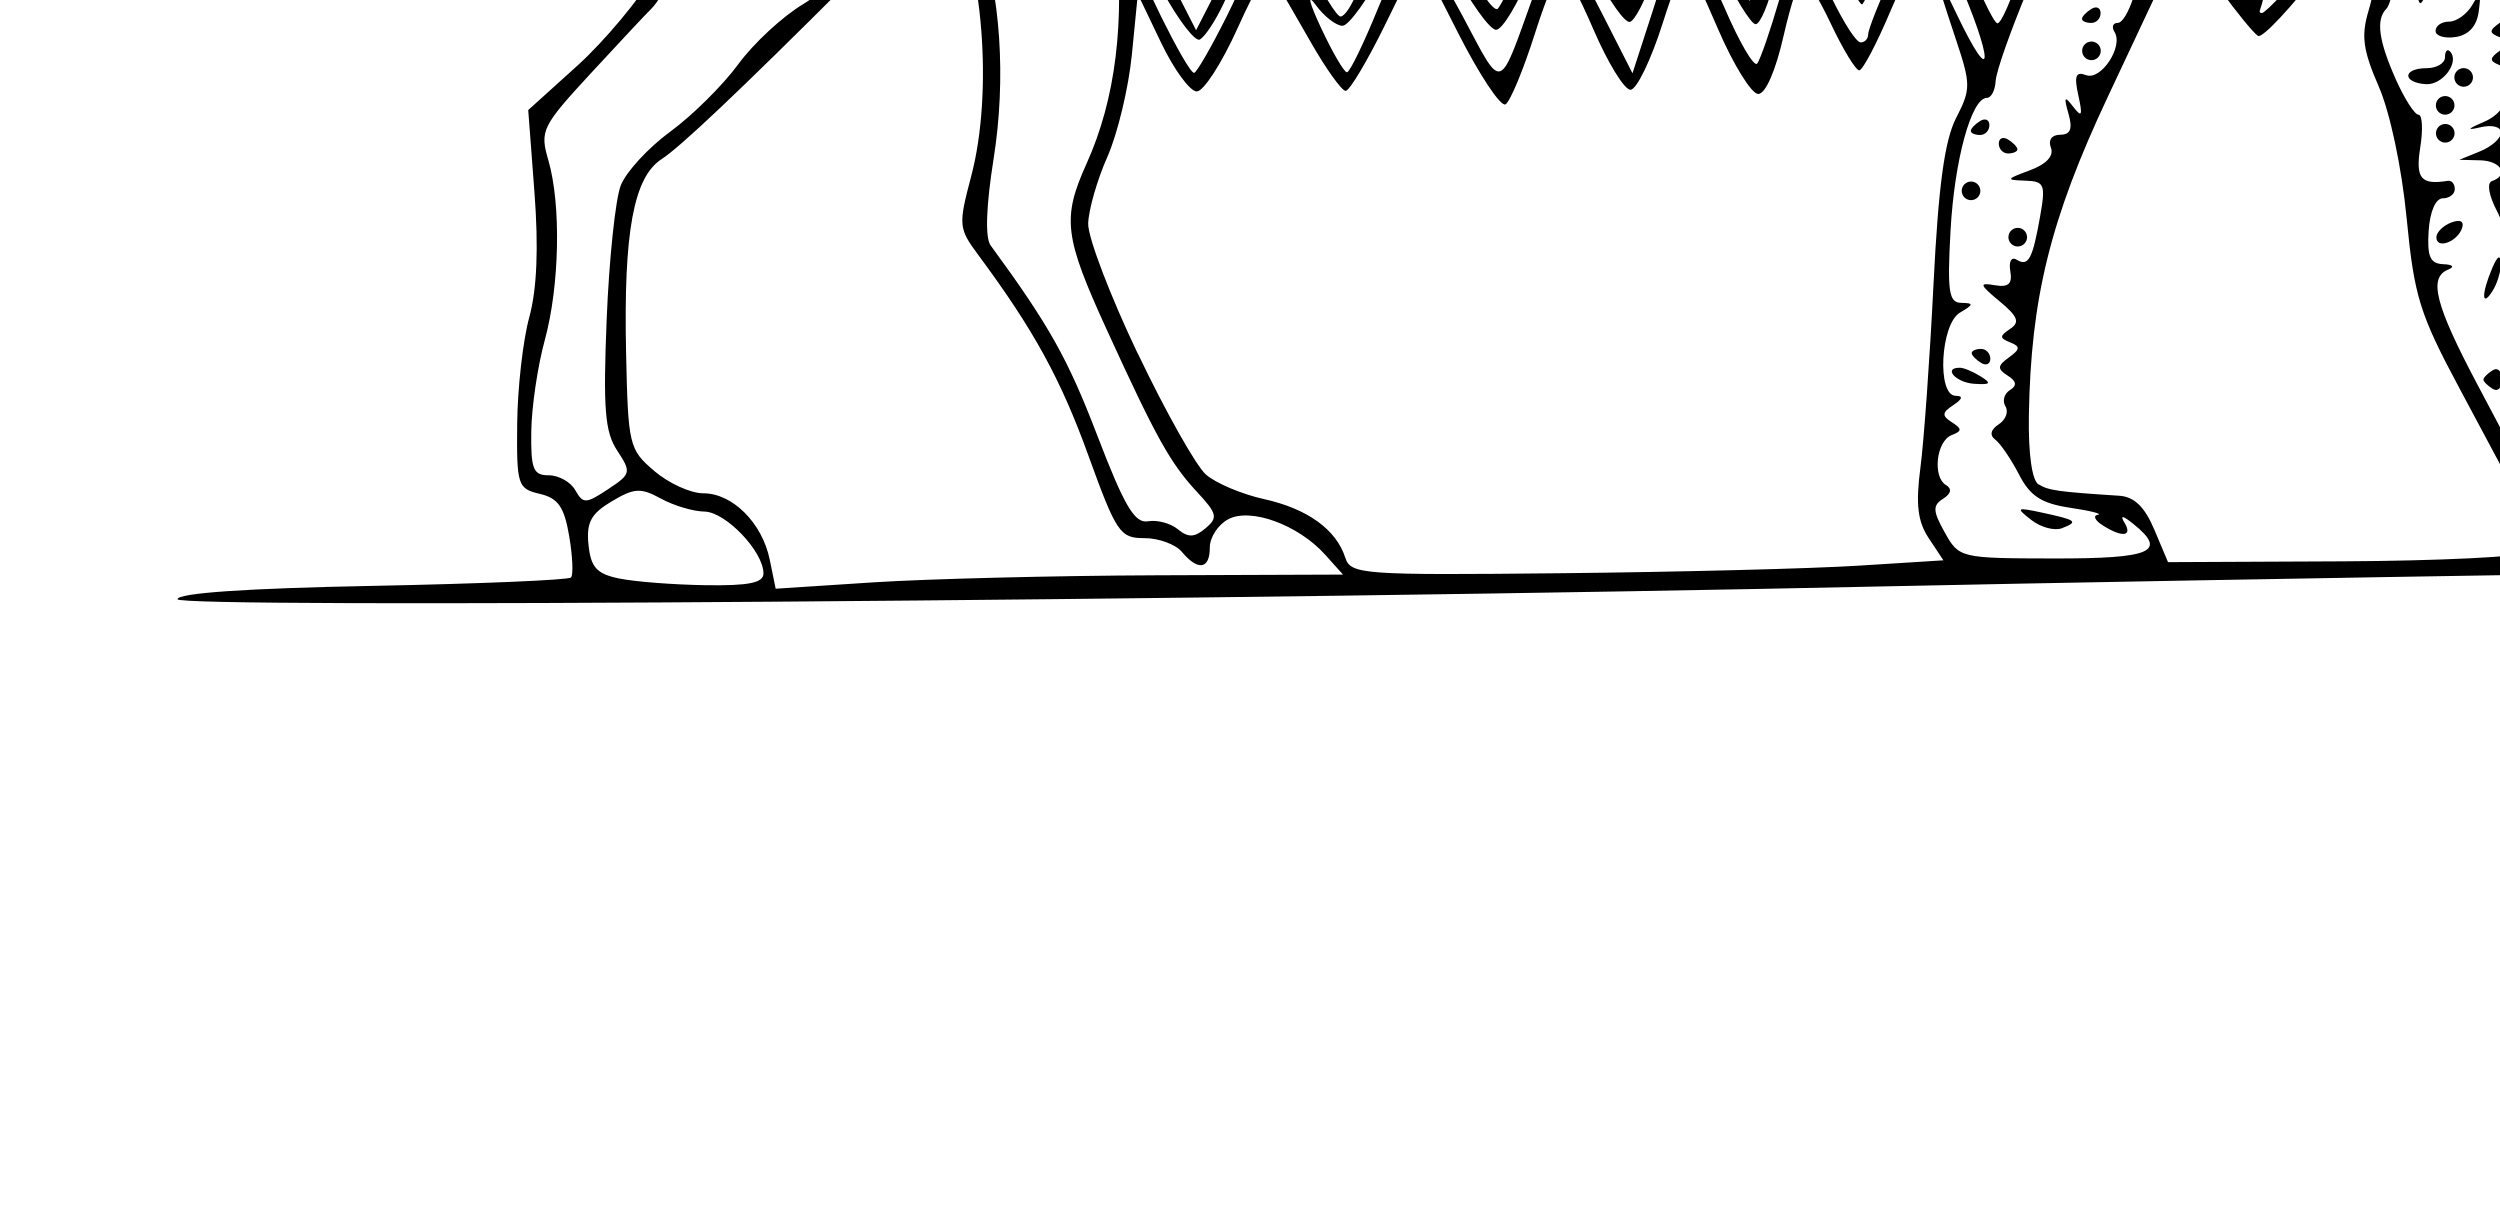 <?xml version="1.0" encoding="UTF-8" standalone="no"?>
<!-- Created with Inkscape (http://www.inkscape.org/) -->

<svg
   width="71.113mm"
   height="34.65mm"
   viewBox="0 0 71.113 34.65"
   version="1.1"
   id="svg5"
   inkscape:version="1.1 (c4e8f9ed74, 2021-05-24)"
   sodipodi:docname="ornament30.svg"
   xmlns:inkscape="http://www.inkscape.org/namespaces/inkscape"
   xmlns:sodipodi="http://sodipodi.sourceforge.net/DTD/sodipodi-0.dtd"
   xmlns="http://www.w3.org/2000/svg"
   xmlns:svg="http://www.w3.org/2000/svg">
  <sodipodi:namedview
     id="namedview7"
     pagecolor="#ffffff"
     bordercolor="#666666"
     borderopacity="1.0"
     inkscape:pageshadow="2"
     inkscape:pageopacity="0.0"
     inkscape:pagecheckerboard="0"
     inkscape:document-units="mm"
     showgrid="false"
     inkscape:zoom="1.3380612"
     inkscape:cx="15.320675"
     inkscape:cy="208.13697"
     inkscape:window-width="2506"
     inkscape:window-height="1403"
     inkscape:window-x="1974"
     inkscape:window-y="0"
     inkscape:window-maximized="1"
     inkscape:current-layer="layer1" />
  <defs
     id="defs2" />
  <g
     inkscape:label="Layer 1"
     inkscape:groupmode="layer"
     id="layer1"
     transform="translate(-184.826,-46.209)">
    <path
       style="fill:#000000;stroke-width:0.265"
       d="m 172.925,13.197 c 1.634,0.117 1.984,0.078 1.81,-0.201 -0.166,-0.267 -0.069,-0.302 0.421,-0.153 0.351,0.107 1.65,0.245 2.887,0.306 2.093,0.104 2.203,0.085 1.586,-0.284 -0.365,-0.218 -0.846,-0.4 -1.069,-0.404 -0.223,-0.004 -0.82,-0.358 -1.326,-0.787 -2.364,-2.001 -2.767,-2.367 -2.612,-2.375 0.092,-0.005 0.855,0.522 1.696,1.17 0.841,0.648 2.407,1.602 3.48,2.12 1.073,0.518 1.95,0.965 1.95,0.993 1e-4,0.028 -1.816,0.035 -4.035,0.015 -2.48,-0.023 -3.729,0.046 -3.24,0.178 0.437,0.118 2.354,0.222 4.261,0.232 3.405,0.018 3.487,0.032 4.633,0.816 0.642,0.439 1.824,1.225 2.626,1.746 0.802,0.521 2.473,1.625 3.714,2.453 5.257,3.51 15.326,8.674 16.901,8.668 0.303,-0.001 1.126,-0.288 1.828,-0.637 2.986,-1.485 6.77,-1.704 10.937,-0.633 1.984,0.51 3.179,0.646 5.622,0.639 4.241,-0.011 5.877,0.175 9.702,1.104 2.763,0.671 3.629,0.775 5.443,0.655 2.633,-0.174 3.496,-0.597 4.757,-2.328 1.142,-1.568 2.603,-2.787 4.62,-3.854 1.777,-0.94 3.978,-2.587 4.412,-3.302 0.318,-0.524 0.334,-0.523 1.481,0.113 l 1.159,0.642 -0.485,-1.387 c -0.267,-0.763 -0.49,-1.804 -0.496,-2.313 -0.024,-1.992 1.653,-3.441 4.179,-3.612 0.638,-0.043 1.286,-0.206 1.441,-0.361 0.154,-0.156 0.465,-0.276 0.691,-0.268 0.252,0.009 0.18,0.109 -0.184,0.257 -0.7,0.285 -0.814,1.431 -0.177,1.784 0.373,0.207 0.374,0.342 0.009,1.402 -0.616,1.791 -0.519,1.801 0.974,0.097 0.761,-0.868 1.655,-1.859 1.988,-2.201 0.491,-0.506 0.544,-0.696 0.28,-1.012 -1.114,-1.331 -4.514,-1.684 -6.454,-0.669 -1.61,0.842 -2.381,1.768 -3.877,4.656 -1.804,3.482 -3.827,5.2 -7.555,6.415 -0.782,0.255 -2.163,0.817 -3.069,1.249 -2.492,1.189 -4.162,1.416 -8.727,1.186 -2.183,-0.11 -5.875,-0.209 -8.203,-0.219 -3.055,-0.014 -5.087,-0.172 -7.3,-0.57 -4.945,-0.89 -6.714,-0.837 -10.267,0.307 -1.276,0.411 -2.086,0.508 -3.317,0.398 -1.967,-0.176 -6.043,-1.593 -9.291,-3.231 -4.543,-2.291 -12.653,-7.38 -16.625,-10.432 -1.704,-1.309 -4.675,-2.639 -5.981,-2.675 -0.327,-0.009 -0.738,-0.159 -0.914,-0.334 -0.458,-0.455 -0.032,-0.408 2.035,0.221 0.976,0.297 1.836,0.48 1.91,0.405 0.074,-0.075 -0.117,-0.488 -0.426,-0.918 -0.309,-0.43 -0.561,-0.875 -0.562,-0.988 -4.3e-4,-0.114 -0.26,-0.481 -0.577,-0.816 -1.019,-1.076 -0.291,-0.976 1.025,0.141 0.7,0.595 1.313,0.962 1.362,0.816 0.049,-0.146 -0.103,-0.82 -0.336,-1.497 -0.575,-1.668 -0.543,-2.251 0.07,-1.272 0.273,0.436 0.823,1.088 1.223,1.451 1.129,1.023 2.113,2.609 2.784,4.487 0.781,2.19 1.393,2.818 4.8,4.934 1.532,0.951 3.441,2.153 4.244,2.67 5.466,3.524 12.871,6.637 15.759,6.626 0.763,-0.003 2.148,-0.268 3.077,-0.588 2.664,-0.919 5.09,-0.971 9.79,-0.21 3.241,0.525 5.455,0.692 10.822,0.814 9.634,0.22 10.661,0.135 13.326,-1.096 0.778,-0.359 1.935,-0.794 2.573,-0.966 1.513,-0.408 4.608,-2.146 5.785,-3.25 0.512,-0.48 1.547,-2.084 2.301,-3.566 1.955,-3.844 3.654,-5.131 6.786,-5.143 1.703,-0.006 3.678,0.658 4.156,1.398 0.101,0.156 0.693,0.406 1.317,0.555 0.828,0.198 1.297,0.512 1.74,1.167 0.869,1.283 0.787,1.431 -0.711,1.293 -0.856,-0.079 -1.496,0.002 -1.82,0.231 -1.203,0.849 -2.107,5.061 -1.614,7.519 0.261,1.302 0.245,1.711 -0.1,2.547 -0.226,0.548 -0.35,1.155 -0.274,1.35 0.076,0.195 -0.038,0.422 -0.253,0.506 -0.215,0.083 -0.32,0.265 -0.233,0.404 0.087,0.14 0.294,0.063 0.465,-0.173 0.273,-0.376 0.406,-0.33 1.167,0.408 0.489,0.475 0.86,1.102 0.861,1.459 0.003,0.688 0.271,0.885 4.643,3.398 5.823,3.347 7.539,4.467 7.55,4.928 0.015,0.602 -0.134,0.585 -1.139,-0.128 -1.13,-0.802 -3.153,-2.027 -6.879,-4.167 -1.718,-0.986 -3.377,-1.97 -3.688,-2.187 -0.518,-0.36 -0.631,-0.338 -1.335,0.26 -0.423,0.359 -1.035,0.654 -1.36,0.655 -0.929,0.004 -1.481,0.58 -1.657,1.727 -0.09,0.584 -0.487,1.435 -0.887,1.901 -0.399,0.464 -0.804,1.208 -0.9,1.654 -0.189,0.878 -1.085,1.718 -2.444,2.292 -0.67,0.283 -0.862,0.525 -0.872,1.104 -0.208,11.054 -0.192,11.513 0.481,14.199 0.99,3.947 1.844,5.014 3.776,4.718 1.149,-0.176 2.184,0.499 2.188,1.426 l 0.003,0.696 4.1,-0.193 c 2.525,-0.119 4.101,-0.096 4.101,0.058 5.3e-4,0.138 -0.207,0.312 -0.462,0.387 -0.254,0.075 -5.999,0.224 -12.765,0.331 -6.766,0.107 -15.636,0.266 -19.71,0.354 -18.67,0.404 -48.549,0.63 -48.55,0.366 -6.7e-4,-0.176 1.959,-0.311 5.533,-0.38 3.044,-0.059 5.591,-0.166 5.66,-0.239 0.069,-0.073 0.046,-0.604 -0.052,-1.179 -0.14,-0.828 -0.315,-1.078 -0.837,-1.2 -0.628,-0.147 -0.659,-0.243 -0.642,-1.993 0.01,-1.012 0.164,-2.376 0.344,-3.031 0.218,-0.795 0.267,-1.975 0.148,-3.542 l -0.178,-2.351 1.396,-1.261 c 0.768,-0.694 1.777,-1.902 2.241,-2.684 0.95,-1.601 1.769,-4.476 1.535,-5.392 -0.085,-0.333 -0.165,-2.196 -0.177,-4.14 -0.023,-3.635 0.27,-5.293 1.187,-6.704 0.247,-0.379 0.402,-0.733 0.346,-0.786 -0.056,-0.053 -1.649,-0.772 -3.538,-1.598 -2.992,-1.307 -4.809,-2.23 -8.89,-4.516 -1.06,-0.594 -7.165,-4.621 -9.151,-6.037 -2.236,-1.594 -2.847,-1.762 -6.489,-1.791 -3.176,-0.025 -7.411,-0.701 -7.413,-1.183 -4.2e-4,-0.108 0.911,-0.13 2.025,-0.05 z m 4.693,-3.906 c 0.234,0.435 2.004,1.463 2.003,1.163 -0.001,-0.311 -1.318,-2.146 -1.897,-2.642 -1.589,-1.362 -1.676,-1.375 -0.996,-0.145 0.351,0.635 0.751,1.366 0.89,1.624 z m 1.388,-0.661 c 0.677,1.394 2.7,3.937 2.94,3.696 0.076,-0.077 0.022,-0.29 -0.12,-0.475 -0.142,-0.185 -0.475,-0.931 -0.741,-1.657 -0.432,-1.182 -2.24,-3.877 -2.854,-4.253 -0.361,-0.221 0.045,1.187 0.775,2.689 z m 21.428,51.099 c 0.284,-10e-4 0.625,0.19 0.757,0.425 0.221,0.391 0.299,0.389 0.929,-0.028 0.658,-0.434 0.669,-0.483 0.263,-1.099 -0.351,-0.532 -0.404,-1.184 -0.3,-3.745 0.069,-1.705 0.25,-3.416 0.401,-3.8 0.151,-0.385 0.787,-1.075 1.414,-1.533 0.626,-0.459 1.494,-1.32 1.929,-1.914 0.434,-0.594 1.265,-1.363 1.846,-1.709 0.581,-0.346 1.352,-1.122 1.713,-1.724 0.418,-0.697 1.091,-1.319 1.848,-1.71 1.636,-0.845 3.752,-3.062 2.92,-3.059 -1.362,0.005 -6.714,0.947 -7.58,1.334 -0.971,0.434 -1.162,0.668 -1.561,1.914 -0.403,1.259 -1.287,3.039 -1.691,3.409 -0.08,0.073 -0.823,0.866 -1.651,1.762 -1.437,1.556 -1.494,1.669 -1.247,2.516 0.367,1.262 0.32,3.578 -0.104,5.125 -0.2,0.728 -0.372,1.89 -0.382,2.581 -0.016,1.078 0.055,1.257 0.497,1.255 z m 2.009,2.936 c 0.437,0.091 1.539,0.176 2.448,0.19 1.236,0.019 1.653,-0.066 1.652,-0.336 -0.002,-0.625 -1.078,-1.751 -1.68,-1.758 -0.317,-0.004 -0.873,-0.17 -1.237,-0.369 -0.574,-0.315 -0.758,-0.304 -1.401,0.079 -0.59,0.352 -0.724,0.602 -0.659,1.235 0.066,0.643 0.233,0.826 0.876,0.96 z m 0.995,-3.057 c 0.41,0.349 1.036,0.634 1.391,0.633 0.832,-0.003 1.68,0.844 1.893,1.891 l 0.168,0.823 2.778,-0.181 c 1.528,-0.099 5.159,-0.19 8.069,-0.201 l 5.291,-0.02 -0.506,-0.564 c -0.767,-0.854 -2.128,-1.351 -2.763,-1.008 -0.287,0.155 -0.521,0.516 -0.52,0.802 0.002,0.619 -0.336,0.673 -0.793,0.126 -0.182,-0.218 -0.664,-0.394 -1.07,-0.393 -0.691,0.003 -0.795,-0.151 -1.596,-2.364 -0.786,-2.17 -1.552,-3.565 -3.125,-5.688 -0.564,-0.761 -0.572,-0.847 -0.202,-2.248 0.629,-2.382 0.335,-6.107 -0.615,-7.79 -0.274,-0.485 -0.341,-0.458 -1.173,0.47 -0.485,0.541 -1.27,1.372 -1.744,1.845 -3.041,3.037 -4.75,4.656 -5.273,4.992 -0.799,0.514 -1.087,2.08 -1.013,5.504 0.057,2.642 0.084,2.757 0.804,3.37 z m 2.079,-26.093 c 0.079,-3e-4 0.616,-0.244 1.194,-0.542 0.578,-0.298 2.089,-0.841 3.358,-1.207 l 2.307,-0.665 -2.116,0.134 c -1.164,0.074 -2.741,0.324 -3.504,0.556 -1.185,0.36 -1.387,0.517 -1.385,1.073 0.001,0.358 0.067,0.651 0.145,0.651 z m 0.983,1.287 c 0.616,-0.317 1.715,-0.791 2.443,-1.054 1.166,-0.42 1.23,-0.479 0.53,-0.492 -0.437,-0.008 -1.21,0.094 -1.719,0.226 -0.509,0.133 -1.252,0.316 -1.652,0.407 -0.556,0.127 -0.726,0.322 -0.724,0.828 l 0.003,0.662 z m 0.01,1.718 c 0.618,-0.227 2.372,-0.694 3.899,-1.039 l 2.776,-0.627 -1.588,-0.013 c -1.438,-0.012 -5.231,0.74 -5.93,1.176 -0.155,0.097 -0.282,0.342 -0.281,0.546 0.001,0.31 0.181,0.304 1.124,-0.043 z m -0.972,2.816 c 0.078,-2.9e-4 0.405,-0.17 0.726,-0.377 0.322,-0.207 1.893,-0.765 3.492,-1.239 1.599,-0.474 2.966,-0.922 3.039,-0.994 0.264,-0.264 -3.621,0.168 -5.488,0.611 -1.839,0.437 -1.916,0.486 -1.914,1.227 0.002,0.425 0.067,0.772 0.145,0.772 z m 0.307,1.586 c 0.243,-9.3e-4 0.63,-0.17 0.858,-0.376 0.229,-0.206 1.368,-0.687 2.53,-1.069 l 2.114,-0.695 -1.587,0.131 c -2.433,0.201 -4.362,0.861 -4.36,1.492 0.001,0.308 0.181,0.518 0.444,0.517 z m -0.069,-9.525 c 0.08,-3e-4 0.511,-0.191 0.958,-0.425 0.447,-0.233 1.66,-0.705 2.695,-1.047 1.415,-0.468 1.685,-0.627 1.088,-0.638 -1.714,-0.033 -4.89,1.171 -4.888,1.852 5.4e-4,0.142 0.066,0.258 0.146,0.258 z m 1.189,-2.105 c 1.784,-1.303 4.61,-2.026 9.364,-2.396 2.589,-0.201 2.622,-0.213 1.586,-0.518 -1.441,-0.425 -4.982,-0.377 -6.712,0.091 -2.705,0.731 -4.853,2.169 -5.291,3.54 -0.012,0.037 0.462,-0.285 1.053,-0.717 z m 1.509,7.369 c 0.848,-0.184 3.148,-0.333 5.113,-0.333 2.426,7.9e-4 3.634,-0.097 3.765,-0.305 0.106,-0.168 0.193,-0.949 0.192,-1.735 l -0.001,-1.429 -2.447,0.178 c -2.692,0.195 -6.441,1.027 -7.55,1.675 l -0.71,0.415 0.661,-0.152 c 2.147,-0.495 4.89,-0.718 6.943,-0.563 2.345,0.177 3.482,0.643 1.586,0.65 -1.042,0.004 -6.127,0.873 -8.203,1.402 -1.671,0.426 -1.143,0.586 0.651,0.197 z m 0.124,-7.605 c 0.864,-0.323 2.109,-0.417 5.397,-0.406 4.167,0.013 4.278,-9.75e-4 4.421,-0.558 0.251,-0.973 -0.179,-1.07 -3.195,-0.719 -3.184,0.37 -5.274,0.819 -6.756,1.451 -1.353,0.577 -1.254,0.751 0.133,0.232 z m 0.497,1.767 c 0.931,-0.204 2.682,-0.261 5.039,-0.163 3.867,0.16 3.929,0.141 3.924,-1.191 -0.002,-0.483 -0.143,-0.504 -2.316,-0.341 -2.411,0.181 -4.853,0.658 -7.023,1.37 -1.653,0.542 -1.442,0.724 0.377,0.326 z m 1.068,1.857 c 1.201,-0.191 2.994,-0.246 4.656,-0.141 l 2.703,0.17 0.171,-0.692 c 0.094,-0.38 0.107,-0.755 0.029,-0.832 -0.271,-0.269 -5.421,0.41 -7.569,0.999 -1.188,0.325 -2.111,0.64 -2.052,0.699 0.06,0.059 0.987,-0.032 2.062,-0.204 z m 2.57,5.414 c 4.052,-0.194 4.827,-0.324 4.826,-0.809 -0.002,-0.618 -0.653,-0.717 -2.579,-0.391 -2.094,0.355 -5.356,1.118 -5.355,1.254 2e-4,0.052 1.399,0.027 3.109,-0.054 z m -1.21,-4.956 c 0.182,-0.074 0.033,-0.134 -0.331,-0.132 -0.364,10e-4 -0.512,0.062 -0.33,0.135 0.182,0.073 0.48,0.072 0.661,-0.003 z m 2.802,6.236 c 2.983,-0.149 3.24,-0.203 3.238,-0.677 -0.002,-0.466 -0.134,-0.499 -1.39,-0.343 -1.507,0.187 -5.273,0.998 -5.159,1.112 0.039,0.038 1.528,-0.003 3.311,-0.092 z m -1.987,-0.682 c 0.182,-0.074 0.033,-0.134 -0.331,-0.132 -0.364,10e-4 -0.512,0.062 -0.33,0.135 0.182,0.073 0.48,0.072 0.661,-0.003 z m 0.319,5.551 c 0.632,1.768 0.794,4.2 0.432,6.483 -0.214,1.349 -0.245,2.244 -0.085,2.463 1.665,2.274 2.194,3.217 3.028,5.391 0.777,2.027 1.07,2.524 1.448,2.457 0.26,-0.046 0.644,0.056 0.852,0.228 0.293,0.241 0.47,0.235 0.784,-0.028 0.36,-0.301 0.333,-0.417 -0.231,-1.024 -0.766,-0.822 -1.167,-1.543 -2.573,-4.616 -1.217,-2.662 -1.28,-3.179 -0.577,-4.738 0.828,-1.836 1.098,-4.04 0.819,-6.681 -0.188,-1.776 -0.166,-2.617 0.087,-3.362 l 0.337,-0.993 -1.095,0.004 c -0.964,0.004 -1.137,0.1 -1.446,0.804 -0.193,0.44 -0.755,1.111 -1.25,1.491 -1.029,0.791 -1.019,0.751 -0.53,2.121 z m 4.537,12.027 c 0.785,1.646 1.656,3.193 1.935,3.438 0.28,0.245 1.022,0.559 1.649,0.697 1.234,0.272 2.056,0.864 2.314,1.665 0.154,0.48 0.467,0.503 6.16,0.444 3.299,-0.034 7.09,-0.13 8.426,-0.214 l 2.428,-0.153 -0.417,-0.63 c -0.317,-0.479 -0.373,-0.962 -0.236,-2.012 0.1,-0.76 0.267,-3.109 0.372,-5.22 0.139,-2.783 0.315,-4.08 0.641,-4.716 0.424,-0.828 0.424,-0.956 -0.007,-2.248 -0.717,-2.155 -0.716,-2.261 0.012,-0.736 1.089,2.282 1.073,1.358 -0.019,-1.131 l -0.993,-2.263 -0.783,1.516 c -0.43,0.834 -0.824,1.564 -0.875,1.623 -0.051,0.059 -0.412,-0.584 -0.803,-1.428 -0.632,-1.366 -0.747,-1.484 -1.045,-1.073 -0.184,0.254 -0.473,1.048 -0.642,1.765 -0.169,0.716 -0.415,1.303 -0.546,1.303 -0.131,5e-4 -0.612,-0.782 -1.069,-1.739 -0.596,-1.249 -0.911,-1.658 -1.115,-1.452 -0.205,0.206 -0.17,0.381 0.125,0.618 0.226,0.182 0.755,1.131 1.175,2.109 0.421,0.978 0.838,1.691 0.927,1.584 0.089,-0.107 0.378,-0.946 0.643,-1.863 0.466,-1.614 0.916,-2.367 0.919,-1.535 0.002,0.544 1.119,2.797 1.386,2.796 0.117,-4.5e-4 0.211,-0.105 0.211,-0.233 -4.9e-4,-0.128 0.309,-0.916 0.687,-1.751 0.494,-1.089 0.753,-1.417 0.918,-1.16 0.3,0.47 0.302,0.825 0.003,0.642 -0.13,-0.08 -0.562,0.629 -0.96,1.576 -0.398,0.946 -0.804,1.721 -0.903,1.721 -0.099,3.8e-4 -0.461,-0.594 -0.804,-1.32 -0.344,-0.726 -0.703,-1.32 -0.798,-1.32 -0.095,3.7e-4 -0.342,0.745 -0.549,1.656 -0.225,0.992 -0.514,1.656 -0.722,1.656 -0.19,7.3e-4 -0.703,-0.827 -1.14,-1.839 -0.436,-1.012 -0.837,-1.884 -0.89,-1.937 -0.053,-0.053 -0.365,0.748 -0.693,1.78 -0.328,1.032 -0.738,1.877 -0.911,1.877 -0.173,6.6e-4 -0.647,-0.771 -1.053,-1.716 -0.406,-0.944 -0.815,-1.717 -0.91,-1.716 -0.095,3.6e-4 -0.437,0.832 -0.76,1.847 -0.323,1.016 -0.696,1.915 -0.83,1.998 -0.134,0.083 -0.743,-0.833 -1.354,-2.037 l -1.111,-2.188 -0.941,1.921 c -0.517,1.057 -1.031,1.921 -1.142,1.922 -0.111,4.2e-4 -0.557,-0.623 -0.992,-1.385 -0.435,-0.762 -0.901,-1.564 -1.036,-1.782 -0.188,-0.303 -0.435,0.026 -1.051,1.393 -0.443,0.984 -0.963,1.79 -1.156,1.79 -0.193,7.4e-4 -0.649,-0.622 -1.014,-1.384 l -0.663,-1.385 -0.169,1.719 c -0.093,0.945 -0.407,2.256 -0.698,2.912 -0.291,0.656 -0.536,1.511 -0.545,1.899 -0.009,0.389 0.626,2.053 1.411,3.699 z m 0.717,-11.039 0.938,1.837 0.448,-0.875 c 0.246,-0.481 0.508,-0.815 0.581,-0.743 0.157,0.155 -0.586,1.673 -0.921,1.882 -0.127,0.079 -0.603,-0.537 -1.058,-1.368 -0.455,-0.832 -0.83,-1.36 -0.834,-1.174 -0.006,0.38 1.532,3.492 1.726,3.492 0.069,-2.6e-4 0.488,-0.728 0.933,-1.617 0.445,-0.889 0.682,-1.538 0.527,-1.442 -0.385,0.24 -0.353,-0.008 0.119,-0.929 0.22,-0.43 0.507,-0.783 0.636,-0.783 0.129,-4.9e-4 0.575,0.712 0.991,1.584 0.416,0.872 0.848,1.584 0.961,1.584 0.113,-4.3e-4 0.323,-0.314 0.467,-0.698 0.144,-0.383 0.496,-1.028 0.782,-1.433 0.286,-0.405 0.519,-0.926 0.518,-1.158 -0.004,-0.975 0.751,-0.3 1.594,1.425 0.497,1.017 0.997,1.756 1.11,1.642 0.114,-0.115 0.491,-0.916 0.84,-1.781 0.348,-0.865 0.741,-1.609 0.874,-1.654 0.133,-0.045 0.587,0.634 1.008,1.508 0.422,0.874 0.842,1.589 0.934,1.589 0.092,-3.5e-4 0.437,-0.776 0.768,-1.723 0.33,-0.947 0.712,-1.723 0.847,-1.723 0.136,-5.1e-4 0.615,0.801 1.066,1.782 l 0.819,1.783 0.498,-1.16 c 0.274,-0.638 0.568,-1.443 0.654,-1.788 0.246,-0.996 0.779,-0.738 1.292,0.624 0.26,0.69 0.558,1.349 0.662,1.464 0.104,0.115 0.509,-0.512 0.901,-1.393 0.391,-0.881 0.808,-1.602 0.926,-1.603 0.118,-4.5e-4 0.6,1.01 1.072,2.245 0.472,1.235 0.946,2.245 1.054,2.245 0.108,-4.2e-4 0.405,-0.686 0.661,-1.524 0.255,-0.838 0.753,-2.183 1.106,-2.99 l 0.641,-1.467 -0.534,-1.194 -0.534,-1.194 -3.18,-0.474 c -3.727,-0.555 -4.391,-0.497 -9.672,0.853 -3.785,0.968 -4.167,1.015 -8.406,1.043 l -4.441,0.029 -0.216,0.795 c -0.366,1.345 -0.136,2.569 0.841,4.483 z m 0.8,-10.443 c 0.871,-0.003 1.218,-0.342 1.214,-1.186 -0.002,-0.55 -1.401,-0.706 -1.787,-0.2 -0.635,0.834 -0.406,1.39 0.572,1.386 z m 0.098,1.537 c 0.692,-0.06 1.016,-0.225 1.076,-0.549 0.07,-0.38 -0.108,-0.463 -0.992,-0.459 -0.912,0.003 -1.077,0.088 -1.076,0.549 0.002,0.468 0.142,0.533 0.992,0.459 z m -0.055,1.553 c 1.155,0.064 1.428,-0.086 1.265,-0.697 -0.108,-0.408 -0.359,-0.544 -0.996,-0.542 -0.97,0.004 -1.255,0.2 -1.14,0.785 0.048,0.247 0.394,0.427 0.871,0.453 z m 0.234,-5.158 c 0.618,0.07 0.965,-0.017 1.058,-0.264 0.225,-0.593 -0.099,-0.848 -1.07,-0.844 -0.716,0.003 -0.91,0.11 -0.908,0.504 0.001,0.374 0.234,0.526 0.921,0.604 z m 0.364,6.778 c 1.206,0.083 1.272,0.023 0.848,-0.763 -0.193,-0.357 -0.557,-0.51 -1.211,-0.507 -0.818,0.003 -0.924,0.078 -0.848,0.599 0.072,0.495 0.277,0.608 1.212,0.672 z m -0.079,-8.415 c 0.756,-0.003 0.927,-0.096 0.855,-0.463 -0.161,-0.819 -1.805,-0.763 -1.802,0.062 0.001,0.288 0.274,0.404 0.947,0.402 z m 0.304,-1.374 c 1.218,-0.106 1.545,-0.898 0.479,-1.161 -0.925,-0.228 -1.473,0.03 -1.471,0.694 0.002,0.478 0.138,0.542 0.992,0.468 z m -0.049,-1.698 c 0.711,0.27 1.371,0.173 1.521,-0.222 0.152,-0.401 -1.274,-1.06 -1.709,-0.789 -0.378,0.235 -0.265,0.838 0.188,1.011 z m 1.241,10.938 c 0.123,0.327 0.352,0.594 0.51,0.593 0.158,-6.1e-4 0.213,-0.12 0.122,-0.265 -0.09,-0.145 -0.038,-0.264 0.116,-0.265 0.154,-5.9e-4 0.281,0.118 0.281,0.264 5.6e-4,0.146 0.193,0.264 0.429,0.263 0.329,-0.001 0.39,-0.169 0.263,-0.729 -0.657,-2.898 -0.396,-7.294 0.589,-9.915 l 0.476,-1.267 -1.026,0.004 c -1.014,0.004 -1.03,0.02 -1.439,1.446 -0.834,2.909 -1.001,8.062 -0.322,9.872 z m 0.175,-4.539 c 0.148,-0.092 0.349,-0.039 0.447,0.118 0.253,0.406 -0.09,0.67 -0.431,0.331 -0.191,-0.189 -0.196,-0.337 -0.016,-0.45 z m 0.161,0.9 c 0.227,-8.6e-4 0.413,0.117 0.413,0.263 5.6e-4,0.146 -0.111,0.265 -0.248,0.266 -0.137,5.3e-4 -0.323,-0.118 -0.413,-0.263 -0.09,-0.145 0.021,-0.265 0.248,-0.266 z m 0.004,1.058 c 0.21,-8e-4 0.455,0.117 0.546,0.263 0.09,0.145 -0.081,0.265 -0.38,0.266 -0.3,0.001 -0.545,-0.117 -0.546,-0.263 -5.6e-4,-0.146 0.171,-0.265 0.38,-0.266 z m 0.265,-3.97 c 0.218,-8.4e-4 0.397,0.118 0.398,0.263 5.6e-4,0.146 -0.178,0.265 -0.396,0.266 -0.218,8.4e-4 -0.397,-0.118 -0.398,-0.263 -5.6e-4,-0.146 0.178,-0.265 0.396,-0.266 z m -0.128,1.059 c 0.146,-5.6e-4 0.265,0.118 0.266,0.264 5.6e-4,0.146 -0.118,0.265 -0.264,0.266 -0.146,5.6e-4 -0.265,-0.118 -0.266,-0.264 -5.6e-4,-0.146 0.118,-0.265 0.264,-0.266 z m -0.001,3.704 c 0.137,-5.3e-4 0.323,0.118 0.413,0.263 0.09,0.145 -0.021,0.265 -0.248,0.266 -0.227,8.7e-4 -0.413,-0.117 -0.414,-0.263 -5.5e-4,-0.146 0.111,-0.265 0.248,-0.266 z m 0.501,-7.41 c 0.3,-0.001 0.545,0.117 0.546,0.263 5.6e-4,0.146 -0.171,0.265 -0.38,0.266 -0.21,8e-4 -0.455,-0.117 -0.546,-0.263 -0.09,-0.145 0.081,-0.265 0.38,-0.266 z m -0.242,1.853 c 0.146,-5.6e-4 0.265,0.118 0.266,0.264 5.5e-4,0.146 -0.118,0.265 -0.264,0.266 -0.146,5.6e-4 -0.265,-0.118 -0.266,-0.264 -5.5e-4,-0.146 0.118,-0.265 0.264,-0.266 z m 0.025,6.615 c 0.146,-5.6e-4 0.265,0.118 0.266,0.264 5.6e-4,0.146 -0.118,0.265 -0.264,0.266 -0.146,5.6e-4 -0.265,-0.118 -0.266,-0.264 -5.5e-4,-0.146 0.118,-0.265 0.264,-0.266 z m 0.477,-9.527 c 0.137,-5.24e-4 0.323,0.118 0.413,0.263 0.09,0.145 -0.021,0.265 -0.248,0.266 -0.227,8.69e-4 -0.413,-0.117 -0.413,-0.263 -5.6e-4,-0.146 0.111,-0.265 0.248,-0.266 z m 0.542,-0.664 c 0.146,0.089 0.265,0.215 0.266,0.279 2.4e-4,0.064 -0.119,0.117 -0.264,0.118 -0.146,5.57e-4 -0.265,-0.125 -0.266,-0.279 -5.9e-4,-0.154 0.118,-0.207 0.264,-0.118 z m -0.852,17.598 c 0.263,-10e-4 0.092,-0.422 -0.43,-1.057 l -0.542,-0.659 0.423,0.858 c 0.233,0.472 0.479,0.858 0.548,0.858 z m 1.445,2.639 c 0.08,-8.4e-4 0.486,-0.84 0.902,-1.866 0.416,-1.025 0.889,-1.824 1.052,-1.775 0.162,0.049 0.765,0.971 1.338,2.047 1.153,2.166 1.005,2.211 2.02,-0.613 0.302,-0.84 0.662,-1.457 0.8,-1.373 0.138,0.085 0.647,0.931 1.13,1.881 l 0.879,1.728 0.579,-1.787 c 0.319,-0.983 0.528,-1.838 0.464,-1.901 -0.063,-0.063 -0.281,0.393 -0.485,1.012 -0.204,0.619 -0.486,1.165 -0.628,1.213 -0.141,0.048 -0.613,-0.623 -1.048,-1.49 -0.435,-0.867 -0.859,-1.581 -0.942,-1.587 -0.084,-0.006 -0.454,0.735 -0.824,1.646 -0.37,0.911 -0.818,1.657 -0.997,1.657 -0.178,6.8e-4 -0.752,-0.806 -1.274,-1.792 l -0.949,-1.793 -0.907,1.734 c -0.499,0.954 -1.056,1.735 -1.237,1.736 -0.182,7e-4 -0.524,-0.266 -0.762,-0.592 -0.254,-0.349 -0.19,-0.077 0.155,0.661 0.323,0.69 0.652,1.254 0.732,1.253 z m 0.764,-15.348 c 0.866,-0.003 1.042,-0.093 1.041,-0.533 -0.002,-0.439 -0.178,-0.528 -1.038,-0.525 -0.957,0.004 -1.442,0.366 -1.158,0.864 0.062,0.109 0.582,0.196 1.156,0.194 z m -0.142,1.588 c 0.988,-0.004 1.19,-0.089 1.189,-0.501 -10e-4,-0.344 -0.256,-0.546 -0.829,-0.658 -1.355,-0.266 -1.555,-0.201 -1.553,0.502 0.002,0.608 0.1,0.661 1.193,0.657 z m 0.006,1.587 c 1.014,-0.004 1.19,-0.083 1.189,-0.534 -0.002,-0.451 -0.178,-0.528 -1.193,-0.525 -1.014,0.004 -1.19,0.083 -1.189,0.534 0.002,0.451 0.178,0.528 1.193,0.525 z m -1.026,1.173 c 0.108,0.278 0.493,0.417 1.148,0.414 1.135,-0.004 1.326,-0.127 1.161,-0.747 -0.113,-0.425 -0.273,-0.45 -2.142,-0.328 -0.377,0.025 -0.392,0.083 -0.168,0.661 z m 1.599,2.264 c 1.053,-0.004 1.16,-0.064 1.157,-0.65 -0.003,-0.846 -0.338,-1.02 -1.56,-0.808 -0.894,0.155 -0.994,0.247 -0.882,0.819 0.11,0.566 0.266,0.644 1.286,0.64 z m -0.175,-8.201 c 0.883,-0.003 1.062,-0.087 0.988,-0.467 -0.063,-0.323 -0.388,-0.486 -1.08,-0.541 -0.85,-0.067 -0.99,-0.001 -0.988,0.467 0.002,0.461 0.168,0.544 1.08,0.541 z m -0.29,-1.553 c 0.291,0.017 0.736,0.045 0.989,0.062 0.253,0.017 0.497,-0.166 0.542,-0.408 0.111,-0.586 -1.494,-0.974 -1.828,-0.442 -0.351,0.559 -0.278,0.754 0.297,0.788 z m 1.053,-1.36 c 0.882,-0.003 1.058,-0.092 1.056,-0.533 -0.002,-0.426 -0.178,-0.528 -0.906,-0.526 -0.806,0.003 -1.125,0.235 -1.188,0.864 -0.011,0.109 0.456,0.197 1.038,0.194 z m 0.871,9.609 c 0.275,1.202 0.332,1.266 0.987,1.099 0.382,-0.098 0.727,-0.21 0.767,-0.25 0.04,-0.04 -0.067,-0.707 -0.236,-1.482 -0.177,-0.812 -0.257,-2.538 -0.188,-4.073 0.105,-2.339 0.331,-3.417 1.098,-5.247 0.164,-0.391 0.048,-0.463 -0.739,-0.46 -1.013,0.004 -1.048,0.063 -1.725,2.917 -0.575,2.424 -0.563,4.868 0.037,7.495 z m 0.357,-5.624 c 0.308,0.011 0.371,0.074 0.16,0.159 -0.191,0.077 -0.419,0.069 -0.507,-0.019 -0.088,-0.088 0.068,-0.151 0.347,-0.14 z m -0.166,1.711 c 0.135,-0.084 0.321,-0.032 0.413,0.115 0.092,0.148 -0.018,0.269 -0.245,0.27 -0.465,0.002 -0.534,-0.157 -0.168,-0.385 z m 0.141,1.708 c 0.227,-8.6e-4 0.413,0.117 0.413,0.263 5.6e-4,0.146 -0.111,0.265 -0.248,0.266 -0.137,5.3e-4 -0.323,-0.118 -0.413,-0.263 -0.09,-0.145 0.021,-0.265 0.248,-0.266 z m 0.244,-5.293 c 0.227,-8.6e-4 0.413,0.117 0.413,0.263 5.6e-4,0.146 -0.111,0.265 -0.248,0.266 -0.137,5.3e-4 -0.323,-0.118 -0.413,-0.263 -0.09,-0.145 0.021,-0.265 0.248,-0.266 z m 0.019,0.794 c 0.218,-8.4e-4 0.397,0.118 0.398,0.263 5.6e-4,0.146 -0.178,0.265 -0.396,0.266 -0.218,8.4e-4 -0.397,-0.118 -0.398,-0.263 -5.6e-4,-0.146 0.178,-0.265 0.396,-0.266 z m -0.125,1.985 c 0.146,0.089 0.265,0.215 0.266,0.279 2.4e-4,0.064 -0.119,0.117 -0.264,0.118 -0.146,5.5e-4 -0.265,-0.125 -0.266,-0.279 -5.9e-4,-0.154 0.118,-0.207 0.264,-0.118 z m 0.006,1.587 c 0.146,0.089 0.265,0.215 0.266,0.279 2.5e-4,0.064 -0.119,0.117 -0.264,0.118 -0.146,5.5e-4 -0.265,-0.125 -0.266,-0.279 -5.9e-4,-0.154 0.118,-0.207 0.264,-0.118 z m 0.139,1.719 c 0.218,-8.4e-4 0.397,0.114 0.398,0.255 5.4e-4,0.141 -0.178,0.188 -0.396,0.105 -0.219,-0.083 -0.398,-0.198 -0.398,-0.255 -2.1e-4,-0.057 0.178,-0.105 0.396,-0.105 z m -0.145,0.794 c 0.137,-5.3e-4 0.323,0.118 0.413,0.263 0.09,0.145 -0.021,0.265 -0.248,0.266 -0.227,8.7e-4 -0.413,-0.117 -0.413,-0.263 -5.5e-4,-0.146 0.111,-0.265 0.248,-0.266 z m 0.515,-7.675 c 0.146,-5.6e-4 0.265,0.118 0.266,0.264 5.6e-4,0.146 -0.118,0.265 -0.264,0.266 -0.146,5.6e-4 -0.265,-0.118 -0.266,-0.264 -5.6e-4,-0.146 0.118,-0.265 0.264,-0.266 z m 0.523,-1.59 c 0.146,-5.57e-4 0.265,0.125 0.266,0.279 5.9e-4,0.154 -0.118,0.207 -0.264,0.118 -0.146,-0.089 -0.265,-0.215 -0.266,-0.279 -2.4e-4,-0.064 0.119,-0.117 0.264,-0.118 z m 1.626,4.227 c 1.748,-0.007 1.654,-0.633 -0.112,-0.742 -0.977,-0.06 -1.236,0.011 -1.235,0.335 0.001,0.318 0.306,0.41 1.347,0.406 z m -0.612,1.369 c 1.04,0.144 1.654,-0.029 1.652,-0.466 -0.001,-0.271 -0.337,-0.376 -1.192,-0.373 -1.349,0.005 -1.711,0.666 -0.46,0.839 z m -0.358,1.546 c 0.95,-0.004 2.016,-0.375 2.015,-0.702 -9.8e-4,-0.255 -0.358,-0.362 -1.192,-0.359 -1.014,0.004 -1.19,0.083 -1.189,0.534 0.001,0.291 0.166,0.529 0.366,0.528 z m 0.631,1.194 c 1.14,-0.218 1.39,-0.342 1.388,-0.688 -0.001,-0.281 -1.934,-0.337 -2.205,-0.064 -0.097,0.097 -0.175,0.349 -0.174,0.559 0.001,0.298 0.219,0.341 0.991,0.193 z m -0.327,-5.324 c 0.231,0.087 0.826,0.157 1.324,0.156 0.728,-0.003 0.904,-0.107 0.902,-0.533 -0.002,-0.459 -0.178,-0.528 -1.325,-0.524 -0.954,0.004 -1.323,0.108 -1.321,0.374 7.8e-4,0.203 0.19,0.44 0.421,0.528 z m 0.334,6.625 c 1.254,-0.28 1.388,-0.357 1.386,-0.802 -0.001,-0.287 -0.143,-0.379 -0.42,-0.271 -0.23,0.089 -0.706,0.163 -1.058,0.165 -0.465,0.002 -0.639,0.148 -0.638,0.537 0.002,0.445 0.123,0.507 0.729,0.372 z m 1.161,-7.797 c 0.674,1.7e-4 0.992,-0.118 0.991,-0.369 -0.002,-0.45 -2.161,-0.724 -2.435,-0.309 -0.268,0.406 0.312,0.678 1.444,0.678 z m -0.628,8.611 c 1.068,-0.204 1.296,-0.323 1.061,-0.556 -0.239,-0.237 -2.055,0.188 -2.054,0.481 6.2e-4,0.162 0.384,0.191 0.992,0.075 z m 1.803,-9.787 c 0.707,-0.274 0.327,-0.876 -0.654,-1.034 -0.766,-0.124 -1.07,-0.055 -1.333,0.301 -0.303,0.411 -0.233,0.483 0.653,0.663 0.546,0.111 1.146,0.143 1.334,0.07 z m -0.422,7.659 c 0.006,0.582 0.13,1.236 0.274,1.454 0.233,0.352 0.291,0.352 0.522,-0.002 0.143,-0.219 0.205,-0.546 0.138,-0.728 -0.067,-0.182 0.049,-0.331 0.258,-0.332 0.229,-8.8e-4 0.32,0.156 0.229,0.396 -0.088,0.233 -0.002,0.397 0.208,0.396 0.283,-10e-4 0.356,-0.69 0.347,-3.242 -0.011,-2.808 0.067,-3.415 0.581,-4.541 0.326,-0.715 0.554,-1.34 0.505,-1.388 -0.049,-0.049 -0.454,-0.16 -0.9,-0.247 -0.797,-0.156 -0.82,-0.13 -1.36,1.524 -0.638,1.955 -1.071,4.365 -0.919,5.124 0.058,0.291 0.111,1.005 0.117,1.587 z m 0.935,-3.29 c 0.308,0.011 0.371,0.074 0.16,0.159 -0.191,0.077 -0.419,0.069 -0.507,-0.019 -0.088,-0.088 0.068,-0.151 0.347,-0.14 z m -0.151,0.773 c 0.146,-5.6e-4 0.265,0.118 0.266,0.264 5.6e-4,0.146 -0.118,0.265 -0.264,0.266 -0.146,5.6e-4 -0.265,-0.118 -0.266,-0.264 -5.6e-4,-0.146 0.118,-0.265 0.264,-0.266 z m 0.004,1.058 c 0.146,-5.6e-4 0.265,0.118 0.266,0.264 5.6e-4,0.146 -0.118,0.265 -0.264,0.266 -0.146,5.6e-4 -0.265,-0.118 -0.266,-0.264 -5.6e-4,-0.146 0.118,-0.265 0.264,-0.266 z m -0.013,0.794 c 0.137,-5.3e-4 0.323,0.118 0.413,0.263 0.09,0.145 -0.021,0.265 -0.248,0.266 -0.227,8.7e-4 -0.413,-0.117 -0.413,-0.263 -5.5e-4,-0.146 0.111,-0.265 0.248,-0.266 z m 0.266,-3.705 c 0.146,-5.5e-4 0.265,0.118 0.266,0.264 5.6e-4,0.146 -0.118,0.265 -0.264,0.266 -0.146,5.5e-4 -0.265,-0.118 -0.266,-0.264 -5.6e-4,-0.146 0.118,-0.265 0.264,-0.266 z m 0.784,-2.649 c 0.146,-5.57e-4 0.265,0.118 0.266,0.264 5.6e-4,0.146 -0.118,0.265 -0.264,0.266 -0.146,5.6e-4 -0.265,-0.118 -0.266,-0.264 -5.6e-4,-0.146 0.118,-0.265 0.264,-0.266 z m 0.23,-0.795 c 0.146,-5.57e-4 0.339,0.118 0.429,0.263 0.09,0.145 0.045,0.264 -0.1,0.265 -0.146,5.57e-4 -0.339,-0.118 -0.429,-0.263 -0.09,-0.145 -0.045,-0.264 0.1,-0.265 z m 0.31,6.739 c 0.14,0.086 0.187,0.33 0.106,0.544 -0.085,0.224 0.005,0.39 0.211,0.392 0.277,0.002 0.269,0.062 -0.037,0.261 -0.338,0.22 -0.329,0.258 0.067,0.26 0.255,10e-4 0.463,-0.093 0.462,-0.209 -4.4e-4,-0.116 0.446,-0.183 0.992,-0.149 0.952,0.06 0.96,0.053 0.198,-0.155 l -0.795,-0.217 0.743,-0.034 c 0.409,-0.019 0.681,-0.133 0.606,-0.254 -0.075,-0.121 -0.499,-0.165 -0.942,-0.099 -0.486,0.073 -0.805,0.004 -0.806,-0.173 -6.2e-4,-0.162 0.356,-0.296 0.793,-0.298 0.529,-0.002 0.793,-0.135 0.792,-0.4 -0.001,-0.3 -0.325,-0.396 -1.324,-0.392 -0.975,0.004 -1.323,0.105 -1.321,0.386 8e-4,0.21 0.116,0.451 0.255,0.537 z m 0.905,-2.774 c 0.497,-0.002 1.093,0.068 1.324,0.156 0.295,0.112 0.419,0.004 0.417,-0.364 -0.002,-0.414 -0.234,-0.553 -1.115,-0.668 -1.237,-0.161 -1.534,-0.065 -1.531,0.498 9.9e-4,0.258 0.295,0.38 0.906,0.378 z m 0.424,1.321 c 1,-0.004 1.323,-0.102 1.321,-0.402 -0.001,-0.275 -0.278,-0.396 -0.906,-0.393 -0.497,0.002 -1.093,-0.068 -1.324,-0.156 -0.3,-0.114 -0.419,-10e-4 -0.417,0.398 0.002,0.493 0.156,0.557 1.325,0.552 z m 0.277,-2.647 c 0.957,-0.004 1.313,-0.1 1.235,-0.335 -0.118,-0.354 -1.597,-0.587 -2.211,-0.349 -0.822,0.319 -0.294,0.69 0.976,0.685 z m 0.629,5.802 c 0.228,-0.247 0.144,-0.283 -0.365,-0.154 -0.363,0.092 -0.899,0.189 -1.19,0.215 -0.291,0.026 -0.127,0.096 0.365,0.154 0.498,0.059 1.025,-0.036 1.19,-0.215 z m -0.243,-6.862 c 0.646,-0.002 1.175,-0.113 1.174,-0.246 -0.001,-0.301 -2,-0.65 -2.377,-0.414 -0.545,0.34 0.047,0.665 1.203,0.66 z m 0.576,-0.935 c 0.551,0.114 0.86,0.075 0.859,-0.108 -6e-4,-0.157 -0.209,-0.286 -0.464,-0.287 -0.255,-0.001 -0.761,-0.075 -1.125,-0.164 -0.452,-0.111 -0.578,-0.076 -0.396,0.11 0.146,0.149 0.653,0.352 1.126,0.45 z m 0.588,6.884 c 0.14,0.647 0.321,0.807 0.984,0.869 l 0.812,0.076 -0.125,-2.22 c -0.088,-1.562 1e-4,-2.656 0.297,-3.693 0.232,-0.81 0.422,-1.544 0.422,-1.631 -3.3e-4,-0.087 -0.413,-0.156 -0.916,-0.154 -0.964,0.004 -0.972,0.017 -1.537,2.519 -0.174,0.769 -0.135,3.31 0.064,4.233 z m 0.54,-1.986 c 0.137,-5.2e-4 0.323,0.118 0.413,0.263 0.09,0.145 -0.021,0.265 -0.248,0.266 -0.227,8.7e-4 -0.413,-0.117 -0.413,-0.263 -5.6e-4,-0.146 0.111,-0.265 0.248,-0.266 z m 0.274,-1.589 c 0.146,-5.6e-4 0.265,0.118 0.266,0.264 5.5e-4,0.146 -0.118,0.265 -0.264,0.266 -0.146,5.6e-4 -0.265,-0.118 -0.266,-0.264 -5.5e-4,-0.146 0.118,-0.265 0.264,-0.266 z m 0.009,2.381 c 0.146,-5.5e-4 0.265,0.118 0.266,0.264 5.6e-4,0.146 -0.118,0.265 -0.264,0.266 -0.146,5.5e-4 -0.265,-0.118 -0.266,-0.264 -5.6e-4,-0.146 0.118,-0.265 0.264,-0.266 z m 0.003,0.794 c 0.146,-5.6e-4 0.265,0.118 0.266,0.264 5.6e-4,0.146 -0.118,0.265 -0.264,0.266 -0.146,5.6e-4 -0.265,-0.118 -0.266,-0.264 -5.6e-4,-0.146 0.118,-0.265 0.264,-0.266 z m 2.363,-2.655 c 1.06,-0.004 1.285,-0.082 1.161,-0.401 -0.1,-0.256 -0.51,-0.395 -1.162,-0.392 -0.85,0.003 -1.112,0.152 -1.293,0.733 -0.011,0.036 0.571,0.064 1.294,0.061 z m -0.798,1.317 c 0.608,0.322 1.785,0.355 1.969,0.055 0.241,-0.394 -0.23,-0.769 -1.18,-0.94 -1.31,-0.235 -1.821,0.338 -0.789,0.885 z m 1.04,1.543 c 0.985,0.067 1.132,0.011 1.052,-0.401 -0.069,-0.358 -0.382,-0.499 -1.238,-0.557 -0.985,-0.067 -1.132,-0.011 -1.052,0.401 0.069,0.358 0.382,0.499 1.238,0.557 z m 0.026,-3.919 c 0.582,-0.002 1.058,-0.054 1.058,-0.115 -2.3e-4,-0.061 0.071,-0.299 0.159,-0.53 0.128,-0.338 -0.042,-0.418 -0.884,-0.415 -1.112,0.004 -1.395,0.148 -1.393,0.711 9e-4,0.235 0.354,0.351 1.06,0.349 z m -0.838,5.123 c 0.111,0.068 0.647,0.205 1.192,0.305 0.799,0.147 0.991,0.102 0.989,-0.229 -0.002,-0.515 -0.165,-0.613 -1.394,-0.839 -0.799,-0.147 -0.991,-0.102 -0.989,0.229 8.6e-4,0.226 0.092,0.466 0.203,0.534 z m 0.899,-6.45 c 1.059,-0.009 1.393,-0.218 1.643,-1.029 0.187,-0.608 0.158,-0.624 -0.826,-0.443 -1.634,0.301 -2.291,1.485 -0.817,1.473 z m 0.62,29.266 c 0.18,0.11 0.151,0.249 -0.082,0.396 -0.298,0.188 -0.29,0.349 0.052,0.959 0.405,0.725 0.439,0.733 3.112,0.737 2.776,0.004 3.231,-0.194 2.25,-0.983 -0.305,-0.246 -0.385,-0.256 -0.249,-0.031 0.237,0.392 -0.069,0.425 -0.626,0.069 -0.219,-0.14 -0.279,-0.274 -0.133,-0.298 0.145,-0.023 -0.208,-0.113 -0.786,-0.199 -0.819,-0.122 -1.14,-0.331 -1.459,-0.949 -0.225,-0.436 -0.528,-0.881 -0.674,-0.99 -0.168,-0.125 -0.132,-0.284 0.098,-0.434 0.2,-0.13 0.287,-0.36 0.192,-0.512 -0.094,-0.151 -0.038,-0.358 0.125,-0.46 0.21,-0.131 0.192,-0.252 -0.063,-0.415 -0.299,-0.191 -0.292,-0.279 0.036,-0.516 0.325,-0.235 0.331,-0.312 0.035,-0.429 -0.305,-0.121 -0.305,-0.18 -0.001,-0.382 0.286,-0.19 0.224,-0.352 -0.299,-0.786 -0.577,-0.479 -0.593,-0.536 -0.134,-0.457 0.388,0.066 0.502,-0.038 0.439,-0.4 -0.048,-0.274 0.031,-0.418 0.179,-0.327 0.337,0.206 0.453,-0.009 0.67,-1.237 0.16,-0.907 0.123,-0.994 -0.432,-1.011 -0.554,-0.017 -0.542,-0.043 0.137,-0.293 0.471,-0.174 0.692,-0.41 0.601,-0.643 -0.084,-0.217 0.025,-0.369 0.263,-0.37 0.295,-10e-4 0.36,-0.165 0.237,-0.596 -0.139,-0.486 -0.114,-0.522 0.135,-0.199 0.245,0.318 0.273,0.254 0.145,-0.324 -0.123,-0.556 -0.073,-0.687 0.221,-0.576 0.424,0.161 1.067,-0.813 0.809,-1.227 -0.089,-0.142 -0.048,-0.259 0.09,-0.259 0.272,-0.001 0.689,-1.249 0.598,-1.788 -0.031,-0.182 0.128,-0.331 0.353,-0.332 0.225,-8.6e-4 0.408,-0.18 0.407,-0.398 -8.3e-4,-0.218 0.166,-0.398 0.372,-0.398 0.683,-0.003 2.97,-2.061 3.506,-3.155 0.291,-0.593 0.6,-1.008 0.687,-0.922 0.193,0.191 -0.745,2.103 -1.158,2.361 -0.21,0.131 -0.191,0.259 0.064,0.44 0.274,0.194 0.249,0.22 -0.104,0.108 -0.304,-0.097 -0.463,-0.008 -0.462,0.257 8.5e-4,0.222 -0.112,0.335 -0.25,0.25 -0.139,-0.085 -0.38,0.088 -0.537,0.383 -0.192,0.362 -0.196,0.537 -0.011,0.537 0.151,-5.8e-4 0.273,-0.12 0.273,-0.266 -5.5e-4,-0.146 0.125,-0.265 0.279,-0.266 0.154,-5.9e-4 0.212,0.11 0.129,0.246 -0.083,0.136 -0.03,0.321 0.118,0.412 0.156,0.095 0.268,-0.121 0.267,-0.512 -10e-4,-0.372 0.107,-0.677 0.241,-0.678 0.134,-5.1e-4 0.225,0.386 0.202,0.859 -0.048,0.993 0.345,1.29 0.741,0.562 0.15,-0.275 0.391,-0.588 0.536,-0.695 0.161,-0.119 0.129,-0.196 -0.083,-0.198 -0.191,-10e-4 -0.273,-0.123 -0.183,-0.27 0.09,-0.147 -0.023,-0.338 -0.251,-0.424 -0.228,-0.086 -0.415,-0.26 -0.415,-0.385 -0.001,-0.302 0.855,0.025 1.192,0.455 0.201,0.256 0.553,-0.025 1.451,-1.162 1.082,-1.371 1.356,-1.555 3.167,-2.133 2.062,-0.658 3.433,-1.736 3.429,-2.697 -0.001,-0.268 0.285,-0.798 0.635,-1.179 0.536,-0.582 1.67,-3.579 1.412,-3.731 -0.045,-0.027 -1.216,-0.769 -2.602,-1.65 -1.386,-0.881 -3.743,-2.337 -5.238,-3.236 -1.495,-0.899 -2.718,-1.685 -2.719,-1.746 -2.3e-4,-0.061 0.327,-0.041 0.728,0.046 0.509,0.11 0.22,-0.17 -0.961,-0.931 -0.929,-0.599 -1.883,-1.035 -2.12,-0.969 -0.339,0.094 -0.304,0.16 0.165,0.308 0.328,0.104 0.596,0.29 0.597,0.414 4.7e-4,0.124 -0.194,0.151 -0.433,0.061 -0.238,-0.09 -0.381,-0.056 -0.317,0.076 1.186,2.444 1.564,3.505 1.75,4.905 0.322,2.431 0.037,4.693 -0.812,6.445 -0.969,1.999 -3.026,4.452 -4.375,5.218 -1.069,0.606 -1.991,1.869 -1.702,2.331 0.08,0.129 0.051,0.274 -0.065,0.323 -0.266,0.113 -1.939,4.172 -1.975,4.793 -0.015,0.255 -0.127,0.464 -0.248,0.464 -0.44,0.002 -0.923,1.766 -1.033,3.774 -0.096,1.746 -0.05,2.052 0.308,2.057 0.358,0.005 0.352,0.047 -0.041,0.278 -0.554,0.325 -0.66,2.36 -0.123,2.365 0.221,0.002 0.2,0.09 -0.065,0.265 -0.324,0.214 -0.332,0.303 -0.042,0.488 0.294,0.188 0.293,0.25 -0.006,0.366 -0.434,0.168 -0.55,1.182 -0.163,1.419 z m 0.405,-3.333 c 0.109,0.002 0.376,0.115 0.593,0.251 0.31,0.194 0.268,0.238 -0.198,0.205 -0.525,-0.037 -0.895,-0.464 -0.395,-0.456 z m 0.31,-5.297 c 0.146,-5.6e-4 0.265,0.118 0.266,0.264 5.6e-4,0.146 -0.118,0.265 -0.264,0.266 -0.146,5.6e-4 -0.265,-0.118 -0.266,-0.264 -5.6e-4,-0.146 0.118,-0.265 0.264,-0.266 z m 0.258,-1.721 c 0.145,-0.09 0.264,-0.038 0.265,0.116 5.9e-4,0.154 -0.118,0.281 -0.264,0.281 -0.146,5.6e-4 -0.265,-0.051 -0.265,-0.116 -2.5e-4,-0.064 0.118,-0.191 0.264,-0.281 z m 0.025,6.482 c 0.146,-5.6e-4 0.265,0.125 0.266,0.279 5.9e-4,0.154 -0.118,0.207 -0.264,0.118 -0.146,-0.089 -0.265,-0.215 -0.266,-0.279 -2.5e-4,-0.064 0.119,-0.117 0.264,-0.118 z m 0.771,-5.956 c 0.146,0.089 0.265,0.215 0.266,0.279 2.5e-4,0.064 -0.119,0.117 -0.264,0.118 -0.146,5.6e-4 -0.265,-0.125 -0.266,-0.279 -5.9e-4,-0.154 0.118,-0.207 0.264,-0.118 z m 0.274,2.513 c 0.146,-5.6e-4 0.265,0.118 0.266,0.264 5.5e-4,0.146 -0.118,0.265 -0.264,0.266 -0.146,5.6e-4 -0.265,-0.118 -0.266,-0.264 -5.5e-4,-0.146 0.118,-0.265 0.264,-0.266 z m 0.692,8.1 c 0.986,0.212 1.045,0.258 0.568,0.443 -0.21,0.082 -0.603,-0.023 -0.872,-0.233 -0.451,-0.35 -0.426,-0.367 0.304,-0.21 z m 0.599,-16.44 c 0.145,-0.09 0.264,-0.038 0.265,0.116 5.9e-4,0.154 -0.118,0.281 -0.264,0.281 -0.146,5.5e-4 -0.265,-0.051 -0.265,-0.116 -2.5e-4,-0.064 0.118,-0.191 0.264,-0.281 z m 0.802,2.114 c 0.145,-0.09 0.264,-0.038 0.265,0.116 5.9e-4,0.154 -0.118,0.281 -0.264,0.281 -0.146,5.6e-4 -0.265,-0.051 -0.265,-0.116 -2.4e-4,-0.064 0.118,-0.191 0.264,-0.281 z m 0.004,0.926 c 0.146,-5.6e-4 0.265,0.118 0.266,0.264 5.6e-4,0.146 -0.118,0.265 -0.264,0.266 -0.146,5.6e-4 -0.265,-0.118 -0.266,-0.264 -5.6e-4,-0.146 0.118,-0.265 0.264,-0.266 z m 0.153,-2.451 c 0.272,-0.17 1.104,0.218 0.89,0.415 -0.068,0.063 -0.355,0.031 -0.636,-0.07 -0.282,-0.101 -0.396,-0.256 -0.253,-0.345 z m 0.517,-0.887 c 0.231,0.087 0.476,0.159 0.545,0.159 0.07,-2.6e-4 0.056,0.114 -0.029,0.253 -0.189,0.308 -0.933,0.064 -0.934,-0.306 -5.6e-4,-0.146 0.188,-0.193 0.418,-0.106 z m 0.157,-0.838 c 0.173,0.057 0.362,0.245 0.421,0.417 0.065,0.193 -0.056,0.253 -0.314,0.155 -0.482,-0.183 -0.584,-0.729 -0.107,-0.572 z m 1.183,-0.594 c 1.139,-0.004 1.086,0.17 -0.117,0.387 -0.498,0.09 -0.852,0.042 -0.852,-0.115 -5.7e-4,-0.148 0.436,-0.27 0.969,-0.272 z m 1.41,-0.27 c 0.146,-5.6e-4 0.265,0.118 0.266,0.264 5.5e-4,0.146 -0.118,0.265 -0.264,0.266 -0.146,5.6e-4 -0.265,-0.118 -0.266,-0.264 -5.5e-4,-0.146 0.118,-0.265 0.264,-0.266 z m 2.653,1.974 c 0.146,0.089 0.265,0.215 0.266,0.279 2.4e-4,0.064 -0.119,0.117 -0.264,0.118 -0.146,5.6e-4 -0.265,-0.125 -0.266,-0.279 -5.9e-4,-0.154 0.118,-0.207 0.264,-0.118 z m -9.146,-6.91 c 0.1,0.254 0.295,0.462 0.434,0.461 0.139,-5.3e-4 0.178,-0.12 0.087,-0.265 -0.09,-0.145 0.011,-0.265 0.226,-0.265 0.215,-8.2e-4 0.444,0.147 0.51,0.329 0.296,0.82 0.382,-0.074 0.133,-1.39 -0.303,-1.602 0.075,-5.262 0.705,-6.816 0.372,-0.917 0.261,-1.005 -0.768,-0.61 -0.6,0.231 -1.175,1.336 -1.597,3.066 -0.17,0.697 0.037,4.897 0.27,5.489 z m 0.367,-5.492 c 0.145,-0.09 0.264,-0.038 0.265,0.116 5.9e-4,0.154 -0.118,0.281 -0.264,0.281 -0.146,5.6e-4 -0.265,-0.051 -0.265,-0.116 -2.5e-4,-0.064 0.118,-0.191 0.264,-0.281 z m -0.007,2.922 c 0.135,-0.084 0.321,-0.032 0.413,0.115 0.092,0.148 -0.018,0.269 -0.245,0.27 -0.465,0.002 -0.534,-0.157 -0.168,-0.385 z m 0.276,-1.864 c 0.146,0.089 0.265,0.215 0.266,0.279 2.5e-4,0.064 -0.119,0.117 -0.264,0.118 -0.146,5.6e-4 -0.265,-0.125 -0.266,-0.279 -5.9e-4,-0.154 0.118,-0.207 0.264,-0.118 z m -0.006,2.514 c 0.137,-5.2e-4 0.323,0.118 0.413,0.263 0.09,0.145 -0.021,0.265 -0.248,0.266 -0.227,8.7e-4 -0.413,-0.117 -0.413,-0.263 -5.6e-4,-0.146 0.111,-0.265 0.248,-0.266 z m 0.376,-5.558 c 0.227,-8.7e-4 0.413,0.117 0.413,0.263 5.6e-4,0.146 -0.111,0.265 -0.248,0.266 -0.137,5.3e-4 -0.323,-0.118 -0.413,-0.263 -0.09,-0.145 0.021,-0.265 0.248,-0.266 z m 0.035,1.058 c 0.227,-8.7e-4 0.338,0.12 0.247,0.268 -0.091,0.148 -0.276,0.201 -0.412,0.118 -0.368,-0.225 -0.3,-0.384 0.165,-0.386 z m 0.532,28.994 c 0.281,0.172 0.558,0.211 2.29,0.322 0.427,0.027 0.726,0.315 0.999,0.964 l 0.39,0.925 4.957,-0.023 c 2.727,-0.013 5.124,-0.129 5.327,-0.259 0.31,-0.198 0.282,-0.402 -0.171,-1.252 -0.297,-0.559 -1.113,-2.085 -1.813,-3.392 -1.144,-2.136 -1.296,-2.626 -1.512,-4.853 -0.14,-1.445 -0.471,-3.008 -0.794,-3.751 -0.449,-1.032 -0.504,-1.441 -0.291,-2.151 0.298,-0.994 0.613,-3.392 0.446,-3.391 -0.061,2.3e-4 -0.842,0.954 -1.737,2.12 -0.895,1.166 -1.728,2.058 -1.852,1.982 -0.124,-0.076 -0.609,-0.668 -1.078,-1.316 -0.469,-0.648 -0.933,-1.177 -1.031,-1.177 -0.098,3.8e-4 -0.36,0.388 -0.583,0.862 -0.223,0.474 -0.937,1.995 -1.588,3.38 -1.628,3.465 -2.184,5.715 -2.238,9.055 -0.018,1.084 0.089,1.843 0.276,1.957 z m 1.015,-20.931 c 0.343,0.871 0.805,1.619 1.028,1.661 0.477,0.09 2.322,-1.702 3.443,-3.346 1.219,-1.787 1.782,-3.717 1.773,-6.082 -0.012,-3.223 -1.242,-6.937 -2.296,-6.933 -0.703,0.003 -2.396,1.84 -3.233,3.509 -1.718,3.424 -2.005,7.908 -0.715,11.19 z m 0.252,-8.256 c 0.345,-1.05 0.927,-2.424 1.292,-3.054 0.663,-1.141 1.941,-2.593 2.283,-2.595 0.338,-0.001 1.278,1.978 1.616,3.404 0.437,1.844 0.21,4.67 -0.506,6.307 -0.692,1.58 -3.39,5.169 -3.789,5.038 -0.576,-0.189 -1.29,-2.699 -1.407,-4.944 -0.097,-1.862 -0.01,-2.577 0.51,-4.157 z m 2.032,3.221 c 1.163,0.099 2.205,0.196 2.316,0.217 0.111,0.021 0.235,-0.205 0.276,-0.502 0.066,-0.475 -0.148,-0.577 -1.794,-0.853 -2.681,-0.449 -2.918,-0.423 -2.915,0.325 0.002,0.6 0.114,0.643 2.117,0.813 z m -1.382,1.293 c 2.365,0.443 3.05,0.468 3.27,0.118 0.381,-0.606 0.281,-0.683 -1.127,-0.864 -0.748,-0.096 -1.701,-0.242 -2.118,-0.324 -0.636,-0.125 -0.757,-0.062 -0.755,0.393 10e-4,0.38 0.219,0.582 0.73,0.678 z m -0.509,1.329 c 0.118,0.072 0.815,0.209 1.549,0.303 1.129,0.145 1.362,0.1 1.511,-0.292 0.097,-0.255 0.143,-0.497 0.102,-0.538 -0.041,-0.041 -0.818,-0.155 -1.727,-0.254 -1.405,-0.153 -1.653,-0.118 -1.651,0.235 8.7e-4,0.228 0.098,0.474 0.216,0.547 z m 1.688,-4.243 c 0.91,0.092 1.982,0.238 2.383,0.325 0.609,0.131 0.728,0.068 0.726,-0.386 -0.002,-0.586 -0.147,-0.65 -2.468,-1.101 -1.748,-0.34 -2.3,-0.221 -2.297,0.495 0.002,0.417 0.273,0.527 1.656,0.667 z m -1.079,6.296 c 0.279,0.516 0.304,0.518 0.818,0.049 0.292,-0.266 0.642,-0.694 0.778,-0.951 0.217,-0.41 0.117,-0.466 -0.82,-0.463 -1.146,0.004 -1.334,0.334 -0.777,1.365 z m 1.041,-7.972 c 1.72,0.456 3.275,0.449 3.273,-0.016 -0.001,-0.277 -0.521,-0.474 -1.789,-0.677 -1.811,-0.29 -2.673,-0.648 -1.501,-0.624 0.352,0.007 1.205,0.104 1.897,0.215 1.091,0.175 1.257,0.142 1.256,-0.251 -0.001,-0.303 -0.285,-0.501 -0.862,-0.599 -0.473,-0.081 -1.247,-0.227 -1.72,-0.325 -0.792,-0.165 -0.89,-0.108 -1.244,0.715 -0.532,1.24 -0.534,1.236 0.69,1.561 z m 0.719,-2.571 c 0.42,0.082 1.075,0.227 1.456,0.321 0.578,0.143 0.693,0.082 0.691,-0.371 -0.002,-0.438 -0.227,-0.574 -1.175,-0.713 -1.149,-0.168 -1.739,-0.033 -1.737,0.397 4.6e-4,0.119 0.344,0.283 0.764,0.366 z m 0.863,-1.047 c 1.036,0.203 1.144,0.103 0.735,-0.677 -0.464,-0.882 -0.462,-0.881 -1.044,-0.351 -0.721,0.658 -0.667,0.836 0.309,1.027 z m 0.449,17.553 c 0.088,-0.088 0.096,-0.316 0.019,-0.507 -0.085,-0.211 -0.148,-0.148 -0.159,0.16 -0.01,0.279 0.053,0.435 0.14,0.347 z m 1.202,0.953 c 0.271,-0.697 0.263,-0.887 -0.038,-0.885 -0.146,5.5e-4 -0.264,0.187 -0.263,0.413 0.001,0.26 -0.121,0.339 -0.33,0.215 -0.203,-0.121 -0.181,-0.014 0.055,0.274 0.37,0.452 0.394,0.452 0.577,-0.018 z m 0.06,0.966 c 0.05,-1.9e-4 0.306,-0.239 0.568,-0.531 0.412,-0.459 0.42,-0.531 0.058,-0.529 -0.23,8.8e-4 -0.472,0.21 -0.538,0.465 -0.066,0.255 -0.133,0.493 -0.15,0.53 -0.017,0.036 0.011,0.066 0.061,0.066 z m 1.027,-23.023 c 0.21,-8.03e-4 0.382,0.104 0.382,0.232 4.9e-4,0.129 0.209,0.298 0.464,0.376 0.255,0.078 0.852,0.399 1.326,0.713 0.474,0.314 0.862,0.454 0.861,0.311 -10e-4,-0.272 -0.643,-0.738 -2.246,-1.63 -1.031,-0.574 -1.595,-0.686 -1.333,-0.264 0.09,0.145 0.336,0.263 0.546,0.262 z m 1.174,-0.338 c 0.583,0.25 1.06,0.545 1.061,0.657 4.3e-4,0.111 0.179,0.201 0.398,0.201 0.218,-8.36e-4 0.397,0.118 0.398,0.263 5.6e-4,0.146 0.209,0.26 0.464,0.254 0.42,-0.009 0.416,-0.045 -0.048,-0.394 -0.7,-0.525 -0.309,-0.827 0.508,-0.393 0.364,0.193 0.73,0.282 0.814,0.198 0.084,-0.084 -0.095,-0.231 -0.398,-0.325 -0.302,-0.095 -0.55,-0.283 -0.551,-0.419 -5.2e-4,-0.136 -0.142,-0.246 -0.315,-0.246 -0.173,6.6e-4 -0.58,-0.247 -0.905,-0.55 -0.325,-0.303 -0.81,-0.504 -1.077,-0.447 -0.37,0.079 -0.249,0.218 0.508,0.581 0.999,0.48 1.309,0.945 0.631,0.947 -0.2,7.67e-4 -0.512,-0.175 -0.693,-0.391 -0.181,-0.216 -0.434,-0.327 -0.563,-0.247 -0.129,0.08 -0.235,0.02 -0.235,-0.134 -5.9e-4,-0.154 -0.239,-0.279 -0.53,-0.278 -0.8,0.003 -0.641,0.22 0.532,0.723 z m 1.472,-1.326 c 0.251,-0.253 -0.159,-0.757 -0.462,-0.568 -0.18,0.112 -0.175,0.26 0.016,0.45 0.156,0.155 0.357,0.208 0.447,0.118 z m 0.131,26.568 c 0.248,0.557 0.54,1.013 0.649,1.012 0.108,-4.1e-4 0.131,0.416 0.05,0.926 -0.141,0.888 0.016,1.078 0.783,0.954 0.109,-0.018 0.199,0.087 0.199,0.232 5.5e-4,0.146 -0.153,0.265 -0.342,0.266 -0.203,7.8e-4 -0.367,0.378 -0.402,0.928 -0.046,0.729 0.042,0.93 0.413,0.945 0.277,0.011 0.335,0.075 0.141,0.154 -0.566,0.231 -0.368,1.002 0.845,3.292 0.644,1.217 1.455,2.748 1.802,3.401 l 0.63,1.188 1.783,0.071 c 0.981,0.039 1.783,-0.039 1.782,-0.174 -10e-4,-0.34 -0.961,-0.561 -2.434,-0.559 -0.683,4.9e-4 -1.318,-0.122 -1.412,-0.273 -0.109,-0.174 0.054,-0.219 0.447,-0.123 0.34,0.083 1.094,0.044 1.675,-0.087 l 1.057,-0.238 -1.062,-0.295 c -0.818,-0.227 -1.183,-0.524 -1.59,-1.292 -0.291,-0.548 -0.631,-1.071 -0.756,-1.16 -0.125,-0.09 -0.247,-0.476 -0.27,-0.859 -0.031,-0.498 -0.189,-0.695 -0.557,-0.694 -0.508,0.002 -0.508,-0.002 -10e-4,-0.389 0.282,-0.215 0.393,-0.394 0.247,-0.399 -0.146,-0.005 -0.291,-0.521 -0.324,-1.147 -0.033,-0.626 -0.243,-1.488 -0.467,-1.916 -0.24,-0.457 -0.3,-0.814 -0.146,-0.866 0.492,-0.168 0.26,-0.574 -0.336,-0.589 l -0.595,-0.015 0.594,-0.242 c 0.327,-0.133 0.594,-0.372 0.593,-0.532 -6.4e-4,-0.167 -0.255,-0.23 -0.596,-0.149 -0.402,0.096 -0.36,0.043 0.132,-0.166 0.767,-0.326 1.018,-1.366 0.391,-1.618 -0.257,-0.103 -0.251,-0.19 0.028,-0.387 0.304,-0.214 0.303,-0.276 -0.002,-0.397 -0.3,-0.119 -0.297,-0.188 0.018,-0.409 0.314,-0.22 0.319,-0.337 0.031,-0.682 -0.193,-0.231 -0.228,-0.416 -0.079,-0.417 0.162,-6.2e-4 0.279,-1.099 0.295,-2.779 0.028,-3.022 -0.058,-3.167 -1.358,-2.302 -1.13,0.752 -1.803,1.791 -1.783,2.755 0.029,1.385 -0.132,2.821 -0.339,3.03 -0.301,0.303 -0.221,0.906 0.265,1.997 z m 0.874,-0.311 c 0.291,-10e-4 0.529,-0.141 0.528,-0.311 -6.5e-4,-0.17 0.061,-0.247 0.138,-0.171 0.295,0.292 -0.202,0.971 -0.685,0.936 -0.675,-0.048 -0.657,-0.452 0.02,-0.455 z m -0.02,-5.159 c 0.145,-0.09 0.264,-0.038 0.265,0.116 5.9e-4,0.154 -0.118,0.281 -0.264,0.281 -0.146,5.6e-4 -0.265,-0.051 -0.265,-0.116 -2.5e-4,-0.064 0.118,-0.191 0.264,-0.281 z m -0.016,2.249 c 0.132,-5.1e-4 0.178,0.237 0.103,0.529 -0.075,0.291 -0.182,0.53 -0.238,0.53 -0.056,2.1e-4 -0.102,-0.238 -0.103,-0.529 -0.001,-0.291 0.106,-0.53 0.238,-0.53 z m 0.488,-1.294 c 0.525,-0.029 0.579,0.059 0.428,0.695 -0.229,0.97 -0.467,1.186 -0.306,0.278 0.09,-0.509 0.004,-0.749 -0.298,-0.828 -0.27,-0.071 -0.206,-0.124 0.176,-0.145 z m 0.191,2.879 c 0.211,-8.1e-4 0.506,-0.21 0.656,-0.466 0.234,-0.399 0.261,-0.374 0.189,0.175 -0.054,0.416 -0.282,0.67 -0.655,0.728 -0.315,0.049 -0.573,-0.029 -0.573,-0.173 -5.5e-4,-0.145 0.172,-0.264 0.383,-0.264 z m -0.111,2.117 c 0.146,-5.5e-4 0.265,0.118 0.266,0.264 5.6e-4,0.146 -0.118,0.265 -0.264,0.266 -0.146,5.5e-4 -0.265,-0.118 -0.266,-0.264 -5.6e-4,-0.146 0.118,-0.265 0.264,-0.266 z m 0.003,0.794 c 0.146,-5.6e-4 0.265,0.118 0.266,0.264 5.6e-4,0.146 -0.118,0.265 -0.264,0.266 -0.146,5.6e-4 -0.265,-0.118 -0.266,-0.264 -5.6e-4,-0.146 0.118,-0.265 0.264,-0.266 z m 0.165,2.806 c 0.257,-0.1 0.378,-0.041 0.315,0.152 -0.13,0.396 -0.731,0.616 -0.732,0.268 -5.4e-4,-0.142 0.187,-0.331 0.417,-0.421 z m 0.074,-9.421 c 0.146,-5.6e-4 0.265,0.125 0.266,0.279 5.9e-4,0.154 -0.118,0.207 -0.264,0.118 -0.146,-0.089 -0.265,-0.215 -0.266,-0.279 -2.4e-4,-0.064 0.119,-0.117 0.264,-0.118 z m 0.284,5.026 c 0.146,-5.6e-4 0.265,0.118 0.266,0.264 5.6e-4,0.146 -0.118,0.265 -0.264,0.266 -0.146,5.5e-4 -0.265,-0.118 -0.266,-0.264 -5.6e-4,-0.146 0.118,-0.265 0.264,-0.266 z m 0.816,5.685 c 0.149,-0.349 0.231,-0.395 0.241,-0.133 0.009,0.218 -0.099,0.576 -0.239,0.795 -0.311,0.485 -0.312,0.067 -0.003,-0.661 z m 0.011,2.91 c 0.145,-0.09 0.265,0.028 0.266,0.264 9.1e-4,0.235 -0.118,0.355 -0.264,0.266 -0.146,-0.089 -0.265,-0.208 -0.266,-0.264 -2.1e-4,-0.056 0.118,-0.175 0.264,-0.266 z m 0.798,1.188 c 0.153,-0.239 0.257,-0.272 0.26,-0.083 0.003,0.173 -0.114,0.389 -0.259,0.48 -0.328,0.204 -0.328,0.113 -0.002,-0.397 z m 1.199,2.135 c 0.501,0.026 1.347,0.463 0.928,0.48 -0.218,0.009 -0.576,-0.099 -0.795,-0.239 -0.219,-0.14 -0.279,-0.249 -0.133,-0.241 z m -4.362,-33.656 c 0.364,0.164 0.662,0.256 0.662,0.203 -2e-4,-0.053 -0.299,-0.29 -0.663,-0.527 -0.365,-0.237 -0.663,-0.328 -0.662,-0.203 4.8e-4,0.126 0.299,0.363 0.663,0.527 z m -0.075,-5.169 c 0.188,0.071 0.546,-0.021 0.796,-0.204 0.405,-0.299 0.41,-0.37 0.046,-0.67 -0.346,-0.285 -0.379,-0.263 -0.221,0.144 0.142,0.365 0.087,0.442 -0.231,0.321 -0.23,-0.087 -0.488,-0.087 -0.575,3.76e-4 -0.22,0.222 -0.203,0.261 0.185,0.408 z m 0.34,1.247 c 0.227,-8.68e-4 0.338,-0.12 0.248,-0.266 -0.09,-0.145 -0.277,-0.264 -0.413,-0.263 -0.137,5.24e-4 -0.249,0.12 -0.248,0.266 5.6e-4,0.146 0.187,0.264 0.413,0.263 z m 0.239,3.174 c 0.206,-7.89e-4 0.421,0.135 0.477,0.302 0.056,0.167 0.275,0.245 0.486,0.173 0.259,-0.088 0.104,-0.274 -0.478,-0.574 -0.475,-0.244 -0.861,-0.321 -0.861,-0.172 5.7e-4,0.149 0.17,0.271 0.376,0.27 z m 1.582,-4.775 c 0.972,0.712 1.401,1.193 1.3,1.459 -0.083,0.218 -0.018,0.395 0.143,0.395 0.161,-6.16e-4 0.292,-0.128 0.292,-0.282 -5.9e-4,-0.154 1.301,0.614 2.893,1.709 1.592,1.094 2.965,1.989 3.05,1.989 0.086,-3.28e-4 0.155,-0.151 0.154,-0.335 -0.002,-0.526 -8.193,-6.249 -8.941,-6.246 -0.574,0.002 -0.403,0.205 1.108,1.312 z m -0.979,1.23 c 0.771,0.581 1.314,0.445 0.656,-0.163 -0.557,-0.515 -1.122,-0.694 -1.121,-0.356 3.6e-4,0.093 0.21,0.327 0.465,0.519 z m 0.269,1.057 c 0.727,0.548 1.025,0.424 0.391,-0.162 -0.314,-0.29 -0.635,-0.527 -0.713,-0.526 -0.291,0.001 -0.128,0.349 0.322,0.689 z m -0.209,2.078 c 0.136,0.083 0.321,0.03 0.412,-0.118 0.091,-0.148 -0.021,-0.269 -0.247,-0.268 -0.465,0.002 -0.533,0.161 -0.165,0.386 z m 0.29,1.995 c 0.146,-5.57e-4 0.264,-0.054 0.264,-0.118 -2.5e-4,-0.064 -0.12,-0.19 -0.266,-0.279 -0.146,-0.089 -0.265,-0.036 -0.264,0.118 5.9e-4,0.154 0.12,0.28 0.266,0.279 z m 0.833,-2.733 c 0.211,-0.085 0.148,-0.148 -0.16,-0.159 -0.279,-0.01 -0.435,0.053 -0.347,0.14 0.088,0.088 0.316,0.096 0.507,0.019 z m -0.194,1.318 c 0.209,-0.081 0.417,-0.06 0.463,0.048 0.123,0.284 4.208,2.67 4.559,2.662 0.163,-0.004 -0.001,-0.239 -0.366,-0.522 -1.036,-0.804 -0.269,-0.615 1.059,0.261 0.656,0.433 1.313,0.787 1.458,0.786 0.146,-3.98e-4 -0.447,-0.47 -1.317,-1.043 -1.024,-0.675 -1.644,-0.94 -1.76,-0.751 -0.192,0.314 -1.826,-0.25 -1.827,-0.631 -4.2e-4,-0.11 -0.179,-0.199 -0.398,-0.198 -0.218,8.36e-4 -0.397,-0.098 -0.398,-0.221 -8.8e-4,-0.231 -1.162,-0.832 -1.603,-0.83 -0.139,5.31e-4 -0.252,0.133 -0.251,0.294 6.1e-4,0.161 0.172,0.227 0.38,0.146 z m 0.427,1.149 c 0.442,0.181 0.879,0.253 0.971,0.161 0.092,-0.093 0.02,-0.168 -0.16,-0.167 -0.18,6.9e-4 -0.507,-0.177 -0.726,-0.394 -0.442,-0.438 -0.89,-0.52 -0.889,-0.161 4.9e-4,0.128 0.362,0.381 0.804,0.562 z m 0.109,-3.877 c 0.219,0.083 0.397,0.035 0.396,-0.106 -5.4e-4,-0.141 -0.18,-0.256 -0.398,-0.255 -0.218,8.35e-4 -0.397,0.048 -0.396,0.106 2.2e-4,0.057 0.179,0.172 0.398,0.255 z m 1.263,1.746 c 0.109,0.003 0.198,-0.114 0.197,-0.259 -5.6e-4,-0.146 -0.18,-0.264 -0.398,-0.263 -0.218,8.35e-4 -0.397,-0.118 -0.398,-0.263 -5.6e-4,-0.146 -0.209,-0.261 -0.464,-0.257 -0.375,0.006 -0.337,0.105 0.2,0.523 0.365,0.283 0.753,0.517 0.862,0.52 z m -0.81,0.19 c 0.211,-0.085 0.148,-0.148 -0.16,-0.159 -0.279,-0.01 -0.435,0.053 -0.347,0.14 0.088,0.088 0.316,0.096 0.507,0.019 z m 0.21,-6.071 c 0.305,0.891 0.729,1.764 0.942,1.939 0.331,0.272 0.351,0.226 0.138,-0.314 -0.137,-0.349 -0.432,-0.976 -0.655,-1.394 -0.665,-1.248 -0.825,-3.157 -0.344,-4.096 0.501,-0.977 1.127,-1.347 2.756,-1.629 1.173,-0.203 1.184,-0.213 0.264,-0.239 -1.218,-0.035 -2.718,0.592 -3.251,1.359 -0.566,0.815 -0.51,2.444 0.15,4.374 z m 0.298,9.557 c 1.099,0.481 1.292,0.193 0.224,-0.334 -0.973,-0.481 -1.036,-0.494 -1.035,-0.221 4.2e-4,0.11 0.365,0.36 0.811,0.555 z m 0.263,-4.728 c 0.146,-5.57e-4 0.191,-0.12 0.1,-0.265 -0.09,-0.145 -0.284,-0.264 -0.429,-0.263 -0.146,5.57e-4 -0.191,0.12 -0.1,0.265 0.09,0.145 0.284,0.263 0.429,0.263 z m 1.242,2.635 c 0.369,-0.013 -1.139,-1.036 -1.532,-1.04 -0.218,-0.002 -0.006,0.233 0.471,0.521 0.478,0.289 0.955,0.522 1.06,0.518 z m -0.528,-6.241 c 0.478,0.961 0.97,1.747 1.095,1.746 0.124,-4.76e-4 0.355,-0.614 0.513,-1.364 0.246,-1.168 1.05,-6.315 1.049,-6.71 -2.8e-4,-0.074 -0.364,-0.133 -0.807,-0.131 -0.956,0.004 -2.225,0.617 -2.622,1.267 -0.523,0.858 -0.157,3.322 0.773,5.192 z m -0.465,7.573 c 0.146,-5.57e-4 0.264,-0.054 0.264,-0.118 -2.5e-4,-0.064 -0.12,-0.19 -0.266,-0.279 -0.146,-0.089 -0.265,-0.036 -0.264,0.118 5.9e-4,0.154 0.12,0.28 0.266,0.279 z m 0.516,-3.442 c 0.146,-5.57e-4 0.264,-0.054 0.264,-0.118 -2.4e-4,-0.064 -0.12,-0.19 -0.266,-0.279 -0.146,-0.089 -0.265,-0.036 -0.264,0.118 5.9e-4,0.154 0.12,0.28 0.266,0.279 z m 0.152,1.058 c 0.227,-8.69e-4 0.338,-0.12 0.248,-0.266 -0.09,-0.145 -0.277,-0.264 -0.413,-0.263 -0.137,5.24e-4 -0.249,0.12 -0.248,0.266 5.5e-4,0.146 0.187,0.264 0.413,0.263 z m 0.409,3.173 c 0.137,-5.24e-4 0.249,-0.12 0.248,-0.266 -5.5e-4,-0.146 -0.187,-0.264 -0.413,-0.263 -0.227,8.69e-4 -0.338,0.12 -0.248,0.266 0.09,0.145 0.277,0.264 0.413,0.263 z m -0.012,0.926 c 0.146,0.089 0.265,0.036 0.264,-0.118 -5.9e-4,-0.154 -0.12,-0.28 -0.266,-0.279 -0.146,5.57e-4 -0.264,0.054 -0.264,0.118 2.4e-4,0.064 0.12,0.19 0.266,0.279 z m 0.247,-4.499 c 0.146,0.089 0.265,0.036 0.264,-0.118 -5.9e-4,-0.154 -0.12,-0.28 -0.266,-0.279 -0.146,5.57e-4 -0.264,0.054 -0.264,0.118 2.5e-4,0.064 0.12,0.19 0.266,0.279 z m 0.317,0.841 c 0.211,-0.085 0.148,-0.148 -0.16,-0.159 -0.279,-0.01 -0.435,0.053 -0.347,0.14 0.088,0.088 0.317,0.096 0.507,0.019 z m -0.045,1.142 c 0.146,-5.57e-4 0.264,-0.12 0.264,-0.266 -5.6e-4,-0.146 -0.12,-0.264 -0.266,-0.264 -0.146,5.57e-4 -0.264,0.12 -0.264,0.266 5.5e-4,0.146 0.12,0.264 0.266,0.264 z m 0.273,2.116 c 0.146,-5.57e-4 0.264,-0.12 0.264,-0.266 -5.5e-4,-0.146 -0.12,-0.264 -0.266,-0.264 -0.146,5.57e-4 -0.264,0.12 -0.264,0.266 5.6e-4,0.146 0.12,0.264 0.266,0.264 z m 0.004,0.926 c 0.146,0.089 0.265,0.036 0.264,-0.118 -5.9e-4,-0.154 -0.12,-0.28 -0.266,-0.279 -0.146,5.6e-4 -0.264,0.053 -0.264,0.118 2.4e-4,0.064 0.12,0.19 0.266,0.279 z m 0.544,-4.368 c 0.146,-5.57e-4 0.191,-0.12 0.1,-0.265 -0.09,-0.145 -0.284,-0.264 -0.429,-0.263 -0.146,5.57e-4 -0.191,0.12 -0.1,0.265 0.09,0.145 0.284,0.263 0.429,0.263 z m 2.218,-1.53 c 0.694,0.543 1.38,0.987 1.525,0.986 0.168,-6.42e-4 0.187,-0.46 0.052,-1.257 -0.303,-1.796 -0.174,-4.496 0.281,-5.915 0.215,-0.671 0.416,-1.386 0.446,-1.589 0.03,-0.204 0.152,-0.527 0.271,-0.719 0.119,-0.192 0.16,-0.405 0.092,-0.472 -0.221,-0.219 -1.792,1.776 -1.618,2.054 0.092,0.148 -0.126,0.588 -0.485,0.978 -0.359,0.39 -0.87,1.053 -1.136,1.474 -0.265,0.421 -0.523,0.645 -0.573,0.498 -0.1,-0.296 1.633,-3.398 2.04,-3.651 0.141,-0.088 0.388,-0.408 0.549,-0.711 0.472,-0.891 -1.803,1.07 -2.431,2.095 -0.294,0.48 -0.744,1.618 -0.999,2.53 l -0.465,1.658 0.595,0.527 c 0.327,0.29 1.163,0.971 1.857,1.514 z m 1.722,-7.639 c 0.563,-0.504 0.563,-0.504 0.201,0.091 -0.2,0.328 -0.454,0.597 -0.564,0.597 -0.319,0.001 -0.241,-0.146 0.363,-0.688 z m -2.902,13.495 c 1.009,0.662 1.997,0.97 1.449,0.451 -0.283,-0.268 -2.189,-1.339 -2.381,-1.339 -0.304,0.001 -0.051,0.243 0.932,0.887 z m -0.003,1.054 c 0.577,0.378 1.114,0.581 1.194,0.45 0.08,-0.131 -0.213,-0.395 -0.651,-0.587 -0.438,-0.192 -0.797,-0.439 -0.797,-0.549 -4.2e-4,-0.11 -0.179,-0.199 -0.398,-0.198 -0.592,0.002 -0.499,0.129 0.652,0.884 z M 260.721,16.901 c 0.508,-0.955 0.749,-2.306 0.444,-2.493 -0.148,-0.09 -0.368,0.443 -0.509,1.234 -0.342,1.919 -0.337,2.015 0.064,1.259 z m 0.224,10.318 c 0.146,-5.57e-4 0.191,-0.12 0.1,-0.265 -0.09,-0.145 -0.284,-0.263 -0.429,-0.263 -0.146,5.57e-4 -0.191,0.12 -0.1,0.265 0.09,0.145 0.284,0.264 0.429,0.263 z m 0.81,-0.616 c 0.211,-0.085 0.148,-0.148 -0.16,-0.159 -0.279,-0.01 -0.435,0.053 -0.347,0.14 0.088,0.088 0.316,0.096 0.507,0.019 z m 0.927,35.27 c 0.367,-10e-4 0.142,-1.129 -0.251,-1.257 -0.221,-0.072 -0.274,0.053 -0.158,0.377 0.142,0.396 0.108,0.425 -0.184,0.155 -0.197,-0.181 -0.483,-0.325 -0.635,-0.32 -0.341,0.012 0.875,1.046 1.229,1.045 z m -0.84,-34.128 c 0.218,-8.35e-4 0.397,0.089 0.398,0.199 4.2e-4,0.111 0.269,0.364 0.597,0.564 l 0.597,0.363 -0.528,-0.589 c -0.669,-0.746 -1.463,-1.186 -1.461,-0.81 5.8e-4,0.151 0.18,0.273 0.398,0.272 z m 0.537,2.123 c 0.491,0.357 0.503,0.351 0.166,-0.075 -0.201,-0.254 -0.489,-0.461 -0.641,-0.461 -0.152,5.82e-4 -0.227,0.035 -0.166,0.075 0.061,0.041 0.349,0.248 0.641,0.461 z m -0.032,-2.567 c 0.207,0.078 0.435,-0.015 0.509,-0.208 0.091,-0.239 -0.028,-0.308 -0.376,-0.216 -0.607,0.161 -0.63,0.235 -0.133,0.424 z m 1.075,4.407 c 1.294,-0.005 2.156,-1.337 1.7,-2.629 -0.313,-0.886 -1.031,-1.115 -1.028,-0.328 0.001,0.267 -0.083,0.571 -0.187,0.675 -0.177,0.178 -0.762,1.648 -0.83,2.085 -0.017,0.109 0.138,0.198 0.344,0.197 z m 0.863,-16.798 c 0.326,-0.105 0.548,-0.402 0.546,-0.734 -0.002,-0.55 -0.011,-0.549 -0.66,0.066 -0.739,0.7 -0.7,0.93 0.114,0.668 z m 1.782,-0.498 c 0.533,-0.074 1.251,-0.029 1.595,0.101 0.566,0.213 0.599,0.186 0.346,-0.283 -0.352,-0.652 -1.101,-1.056 -1.953,-1.053 -0.595,0.002 -0.808,0.266 -0.928,1.15 -0.016,0.121 0.406,0.16 0.939,0.086 z m -93.367,-2.457 c 0.483,-0.006 1.073,0.181 1.31,0.416 0.397,0.394 0.36,0.413 -0.481,0.236 -1.434,-0.301 -1.863,-0.639 -0.829,-0.652 z m 0.779,52.906 c 0.218,-0.34 0.256,-0.331 0.261,0.065 0.003,0.255 -0.113,0.463 -0.259,0.464 -0.323,10e-4 -0.323,-0.029 -0.002,-0.529 z M 261.882,12.946 c 0.534,-0.288 0.828,-0.14 0.83,0.419 7.7e-4,0.2 -0.285,0.354 -0.66,0.355 -0.78,0.003 -0.868,-0.397 -0.17,-0.774 z m 0.689,1.21 c 0.49,-0.19 0.534,-1.254 0.071,-1.741 -0.268,-0.282 -0.255,-0.327 0.065,-0.231 0.558,0.166 0.662,1.626 0.147,2.057 -0.229,0.191 -0.477,0.286 -0.553,0.211 -0.076,-0.075 0.046,-0.208 0.27,-0.295 z"
       id="path2221" />
  </g>
</svg>
